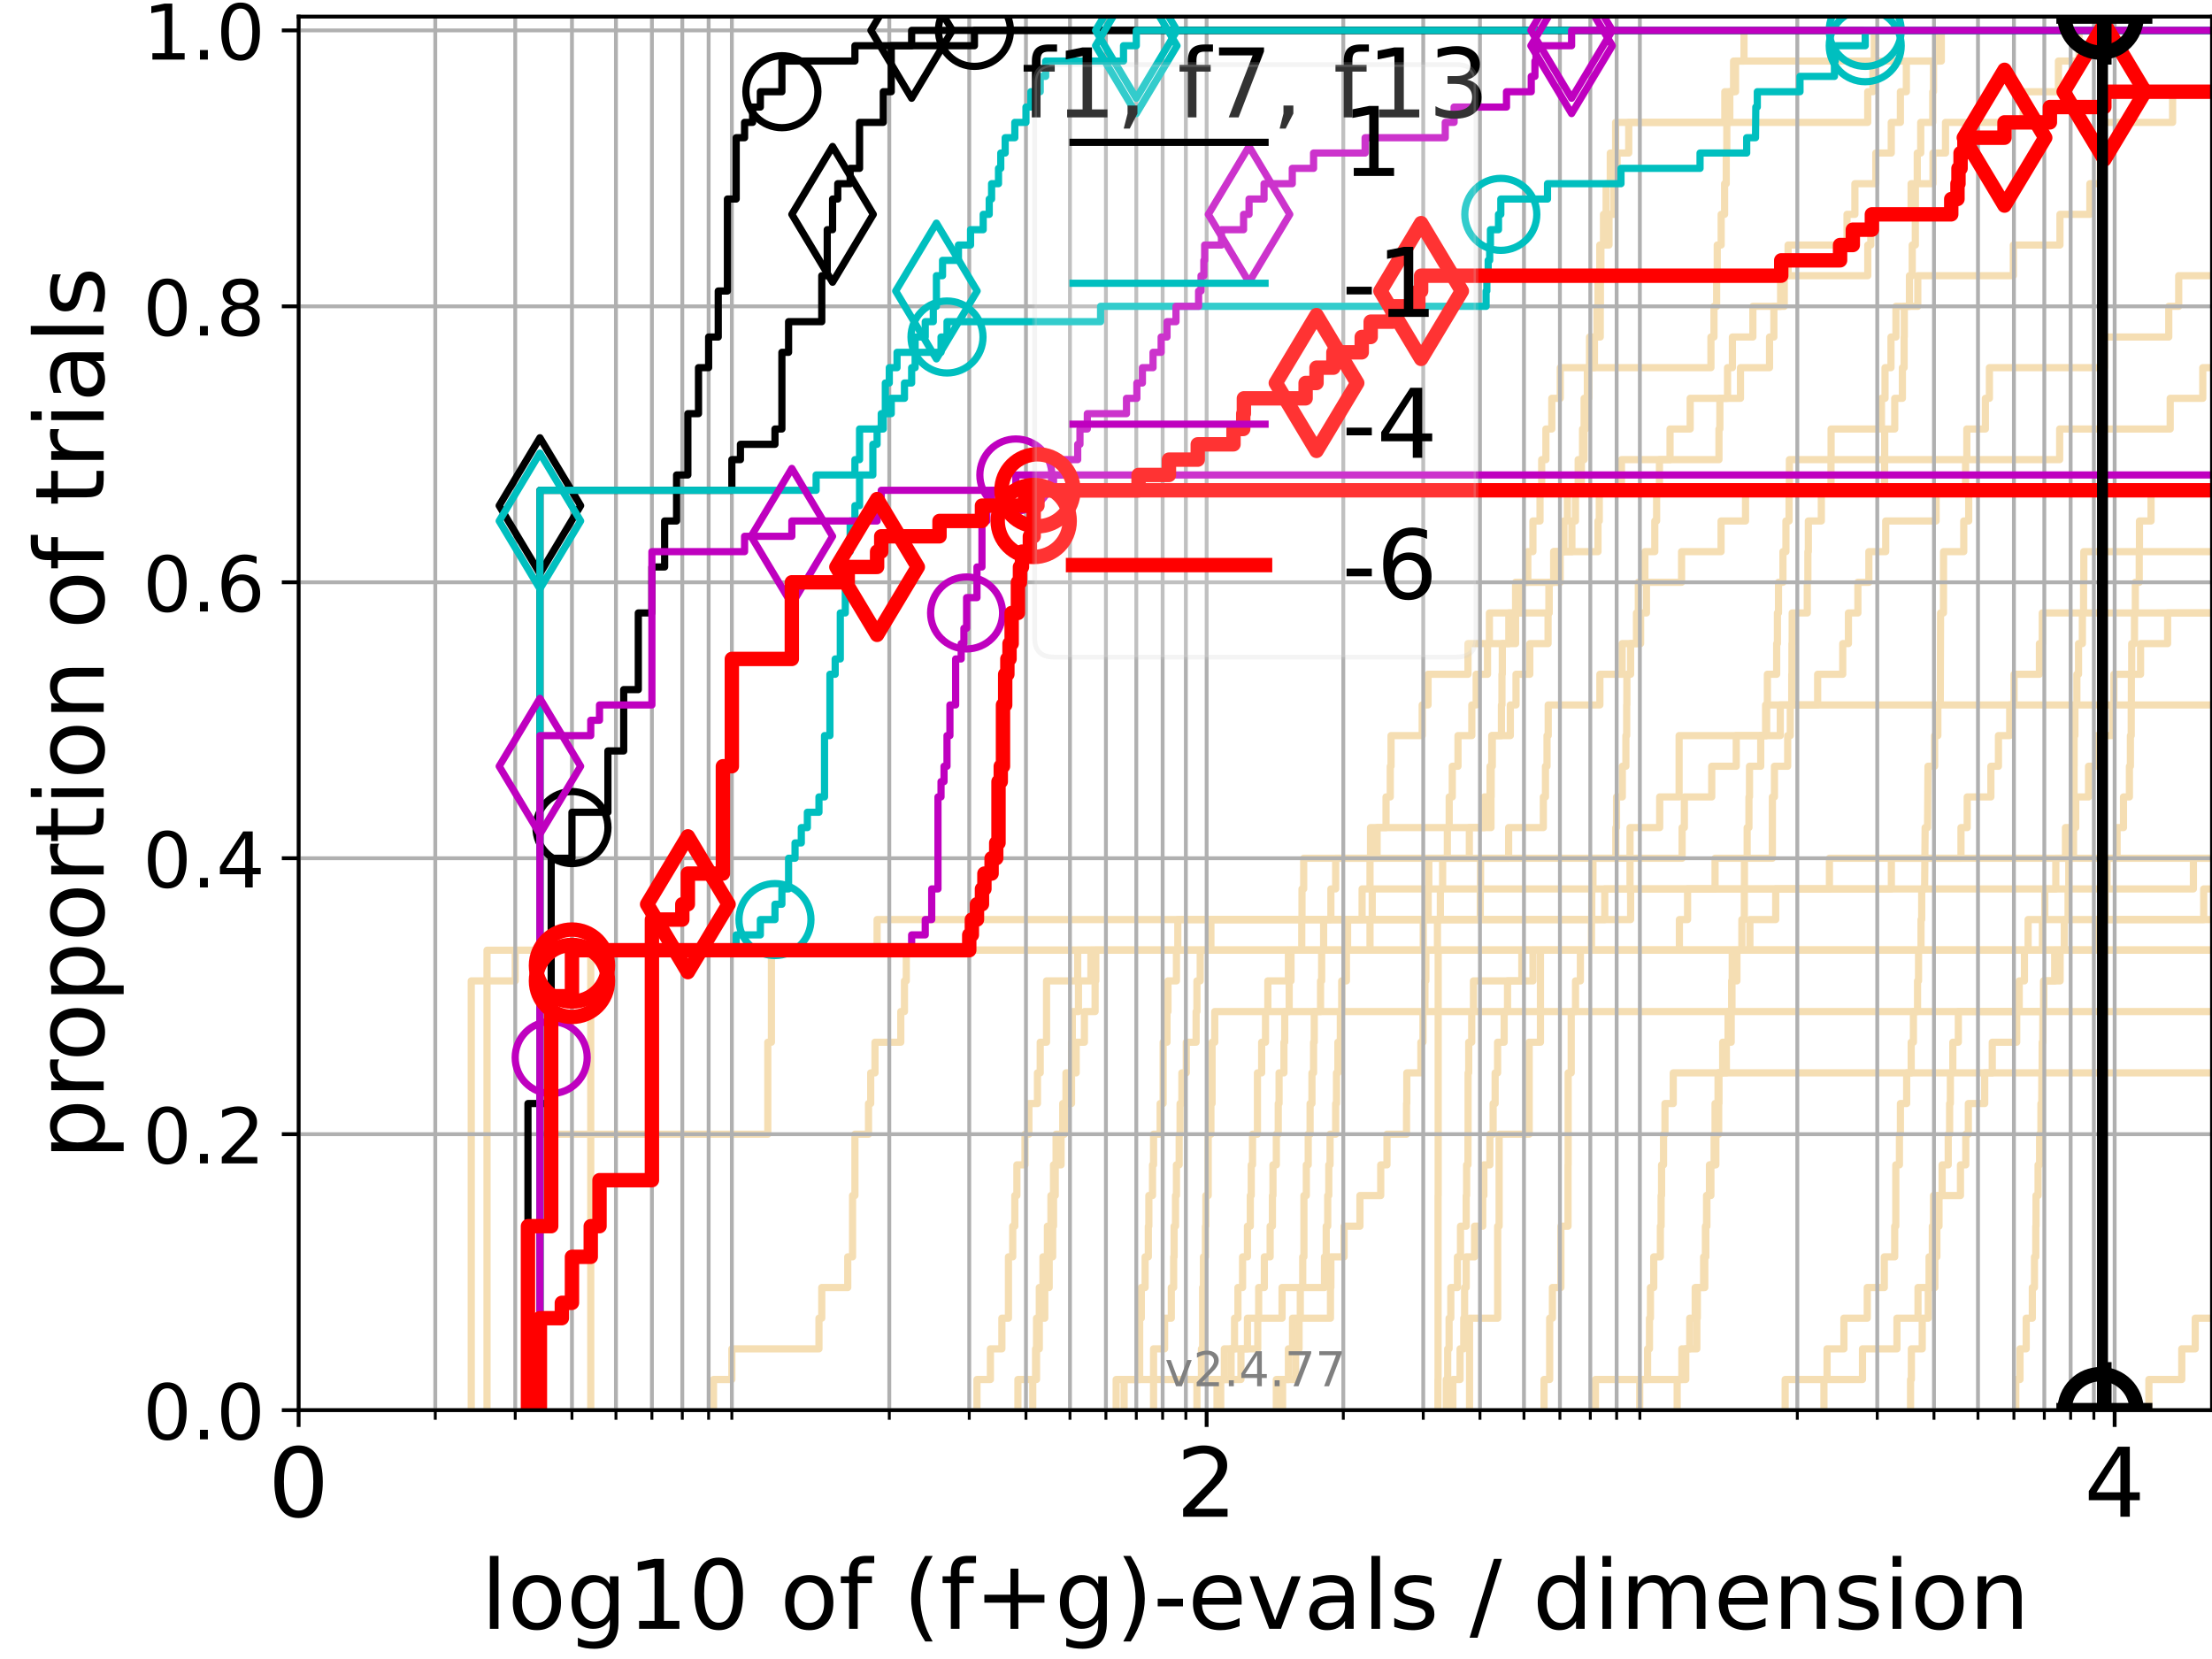 <?xml version="1.0" encoding="utf-8" standalone="no"?>
<!DOCTYPE svg PUBLIC "-//W3C//DTD SVG 1.1//EN"
  "http://www.w3.org/Graphics/SVG/1.1/DTD/svg11.dtd">
<!-- Created with matplotlib (https://matplotlib.org/) -->
<svg height="345.6pt" version="1.1" viewBox="0 0 460.8 345.6" width="460.8pt" xmlns="http://www.w3.org/2000/svg" xmlns:xlink="http://www.w3.org/1999/xlink">
 <defs>
  <style type="text/css">*{stroke-linecap:butt;stroke-linejoin:round;}</style>
 </defs>
 <g id="figure_1">
  <g id="patch_1">
   <path d="M 0 345.6 
L 460.8 345.6 
L 460.8 0 
L 0 0 
z
" style="fill:#ffffff;"/>
  </g>
  <g id="axes_1">
   <g id="patch_2">
    <path d="M 62.208 293.76 
L 460.8 293.76 
L 460.8 3.456 
L 62.208 3.456 
z
" style="fill:#ffffff;"/>
   </g>
   <g id="line2d_1">
    <path clip-path="url(#pfea9f4d628)" d="M 249.343 293.76 
L 249.343 287.373 
L 250.282 287.373 
L 250.282 280.985 
L 250.534 280.985 
L 250.534 274.598 
L 250.534 274.598 
L 250.534 268.211 
L 250.701 268.211 
L 250.701 261.823 
L 251.116 261.823 
L 251.116 255.436 
L 251.199 255.436 
L 251.199 249.049 
L 251.691 249.049 
L 251.691 242.661 
L 251.691 242.661 
L 251.691 236.274 
L 252.257 236.274 
L 252.257 229.887 
L 252.498 229.887 
L 252.498 223.499 
L 252.498 223.499 
L 252.498 217.112 
L 253.054 217.112 
L 253.054 210.725 
L 253.054 210.725 
L 253.054 210.725 
L 460.8 210.725 
" style="fill:none;stroke:#f5deb3;stroke-linecap:square;stroke-width:1.5;"/>
   </g>
   <g id="line2d_2">
    <path clip-path="url(#pfea9f4d628)" d="M 306.133 293.76 
L 306.133 274.598 
L 311.995 274.598 
L 311.995 255.436 
L 312.295 255.436 
L 312.295 236.274 
L 318.557 236.274 
L 318.557 217.112 
L 320.905 217.112 
L 320.905 197.95 
L 320.905 197.95 
L 320.905 197.95 
L 460.8 197.95 
" style="fill:none;stroke:#f5deb3;stroke-linecap:square;stroke-width:1.5;"/>
   </g>
   <g id="line2d_3">
    <path clip-path="url(#pfea9f4d628)" d="M 123.064 293.76 
L 123.064 287.373 
L 123.064 287.373 
L 123.064 280.985 
L 123.064 280.985 
L 123.064 274.598 
L 123.064 274.598 
L 123.064 268.211 
L 123.064 268.211 
L 123.064 261.823 
L 123.064 261.823 
L 123.064 255.436 
L 123.064 255.436 
L 123.064 249.049 
L 123.064 249.049 
L 123.064 242.661 
L 123.064 242.661 
L 123.064 236.274 
L 123.064 236.274 
L 123.064 229.887 
L 123.064 229.887 
L 123.064 223.499 
L 123.064 223.499 
L 123.064 217.112 
L 123.064 217.112 
L 123.064 210.725 
L 123.064 210.725 
L 123.064 204.337 
L 123.064 204.337 
L 123.064 197.95 
L 182.715 197.95 
L 182.715 191.563 
L 339.689 191.563 
L 339.689 185.175 
L 381.103 185.175 
L 381.103 178.788 
L 408.507 178.788 
L 408.507 172.401 
L 409.808 172.401 
L 409.808 166.013 
L 414.737 166.013 
L 414.737 159.626 
L 416.313 159.626 
L 416.313 153.239 
L 418.66 153.239 
L 418.66 146.851 
L 419.567 146.851 
L 419.567 140.464 
L 424.846 140.464 
L 424.846 134.077 
L 425.445 134.077 
L 425.445 127.69 
L 425.445 127.69 
L 425.445 127.69 
L 460.8 127.69 
" style="fill:none;stroke:#f5deb3;stroke-linecap:square;stroke-width:1.5;"/>
   </g>
   <g id="line2d_4">
    <path clip-path="url(#pfea9f4d628)" d="M 232.516 293.76 
L 232.516 287.373 
L 240.307 287.373 
L 240.307 280.985 
L 242.607 280.985 
L 242.607 274.598 
L 244.006 274.598 
L 244.006 268.211 
L 244.494 268.211 
L 244.494 261.823 
L 244.591 261.823 
L 244.591 255.436 
L 244.881 255.436 
L 244.881 249.049 
L 245.073 249.049 
L 245.073 242.661 
L 245.643 242.661 
L 245.643 236.274 
L 245.832 236.274 
L 245.832 229.887 
L 246.206 229.887 
L 246.206 223.499 
L 247.127 223.499 
L 247.127 217.112 
L 249.17 217.112 
L 249.17 210.725 
L 249.343 210.725 
L 249.343 204.337 
L 250.028 204.337 
L 250.028 197.95 
L 252.257 197.95 
L 252.257 191.563 
L 285.86 191.563 
L 285.86 185.175 
L 297.65 185.175 
L 297.65 178.788 
L 306.09 178.788 
L 306.09 172.401 
L 310.602 172.401 
L 310.602 166.013 
L 310.64 166.013 
L 310.64 159.626 
L 310.873 159.626 
L 310.873 153.239 
L 314.631 153.239 
L 314.631 146.851 
L 315.811 146.851 
L 315.811 140.464 
L 318.685 140.464 
L 318.685 134.077 
L 322.491 134.077 
L 322.491 127.69 
L 322.679 127.69 
L 322.679 121.302 
L 325.014 121.302 
L 325.014 114.915 
L 332.891 114.915 
L 332.891 108.528 
L 333.161 108.528 
L 333.161 102.14 
L 337.78 102.14 
L 337.78 95.753 
L 358.091 95.753 
L 358.091 89.366 
L 358.28 89.366 
L 358.28 82.978 
L 362.574 82.978 
L 362.574 76.591 
L 368.626 76.591 
L 368.626 70.204 
L 369.533 70.204 
L 369.533 63.816 
L 371.691 63.816 
L 371.691 57.429 
L 372.495 57.429 
L 372.495 51.042 
L 384.766 51.042 
L 384.766 44.654 
L 386.409 44.654 
L 386.409 38.267 
L 390.764 38.267 
L 390.764 31.88 
L 393.986 31.88 
L 393.986 25.492 
L 395.887 25.492 
L 395.887 19.105 
L 397.13 19.105 
L 397.13 12.718 
L 404.415 12.718 
L 404.415 6.33 
L 404.415 6.33 
L 404.415 6.33 
L 460.8 6.33 
" style="fill:none;stroke:#f5deb3;stroke-linecap:square;stroke-width:1.5;"/>
   </g>
   <g id="line2d_5">
    <path clip-path="url(#pfea9f4d628)" d="M 341.586 293.76 
L 341.586 287.373 
L 343.225 287.373 
L 343.225 280.985 
L 343.618 280.985 
L 343.618 274.598 
L 343.817 274.598 
L 343.817 268.211 
L 344.504 268.211 
L 344.504 261.823 
L 345.884 261.823 
L 345.884 255.436 
L 346.04 255.436 
L 346.04 249.049 
L 346.138 249.049 
L 346.138 242.661 
L 346.545 242.661 
L 346.545 236.274 
L 346.843 236.274 
L 346.843 229.887 
L 348.567 229.887 
L 348.567 223.499 
L 348.567 223.499 
L 348.567 223.499 
L 460.8 223.499 
" style="fill:none;stroke:#f5deb3;stroke-linecap:square;stroke-width:1.5;"/>
   </g>
   <g id="line2d_6"/>
   <g id="line2d_7">
    <path clip-path="url(#pfea9f4d628)" d="M 267.188 293.76 
L 267.188 287.373 
L 269.891 287.373 
L 269.891 280.985 
L 270.617 280.985 
L 270.617 274.598 
L 270.874 274.598 
L 270.874 268.211 
L 271.381 268.211 
L 271.381 261.823 
L 271.633 261.823 
L 271.633 255.436 
L 271.633 255.436 
L 271.633 249.049 
L 272.131 249.049 
L 272.131 242.661 
L 272.526 242.661 
L 272.526 236.274 
L 272.917 236.274 
L 272.917 229.887 
L 273.304 229.887 
L 273.304 223.499 
L 273.639 223.499 
L 273.639 217.112 
L 273.782 217.112 
L 273.782 210.725 
L 275.094 210.725 
L 275.094 204.337 
L 275.324 204.337 
L 275.324 197.95 
L 275.734 197.95 
L 275.734 191.563 
L 277.249 191.563 
L 277.249 185.175 
L 278.243 185.175 
L 278.243 178.788 
L 336.601 178.788 
L 336.601 172.401 
L 336.755 172.401 
L 336.755 166.013 
L 337.96 166.013 
L 337.96 159.626 
L 338.702 159.626 
L 338.702 153.239 
L 338.868 153.239 
L 338.868 146.851 
L 338.907 146.851 
L 338.907 140.464 
L 339.689 140.464 
L 339.689 134.077 
L 340.905 134.077 
L 340.905 127.69 
L 341.293 127.69 
L 341.293 121.302 
L 342.659 121.302 
L 342.659 114.915 
L 344.724 114.915 
L 344.724 108.528 
L 345.103 108.528 
L 345.103 102.14 
L 345.694 102.14 
L 345.694 95.753 
L 347.899 95.753 
L 347.899 89.366 
L 352.094 89.366 
L 352.094 82.978 
L 359.879 82.978 
L 359.879 76.591 
L 360.89 76.591 
L 360.89 70.204 
L 365.154 70.204 
L 365.154 63.816 
L 370.934 63.816 
L 370.934 57.429 
L 389.095 57.429 
L 389.095 51.042 
L 389.722 51.042 
L 389.722 44.654 
L 398.117 44.654 
L 398.117 38.267 
L 402.675 38.267 
L 402.675 31.88 
L 405.282 31.88 
L 405.282 25.492 
L 421.466 25.492 
L 421.466 19.105 
L 428.809 19.105 
L 428.809 12.718 
L 433.119 12.718 
L 433.119 6.33 
L 433.119 6.33 
L 433.119 6.33 
L 460.8 6.33 
" style="fill:none;stroke:#f5deb3;stroke-linecap:square;stroke-width:1.5;"/>
   </g>
   <g id="line2d_8">
    <path clip-path="url(#pfea9f4d628)" d="M 398.002 293.76 
L 398.002 287.373 
L 398.177 287.373 
L 398.177 280.985 
L 400.435 280.985 
L 400.435 274.598 
L 401.693 274.598 
L 401.693 268.211 
L 401.862 268.211 
L 401.862 261.823 
L 402.543 261.823 
L 402.543 255.436 
L 402.786 255.436 
L 402.786 249.049 
L 404.579 249.049 
L 404.579 242.661 
L 405.852 242.661 
L 405.852 236.274 
L 406.143 236.274 
L 406.143 229.887 
L 406.296 229.887 
L 406.296 223.499 
L 406.807 223.499 
L 406.807 217.112 
L 407.956 217.112 
L 407.956 210.725 
L 425.755 210.725 
L 425.755 204.337 
L 429.162 204.337 
L 429.162 197.95 
L 430.034 197.95 
L 430.034 191.563 
L 430.819 191.563 
L 430.819 185.175 
L 430.966 185.175 
L 430.966 178.788 
L 431.953 178.788 
L 431.953 172.401 
L 432.003 172.401 
L 432.003 166.013 
L 432.066 166.013 
L 432.066 159.626 
L 432.082 159.626 
L 432.082 153.239 
L 432.238 153.239 
L 432.238 146.851 
L 432.649 146.851 
L 432.649 140.464 
L 432.995 140.464 
L 432.995 134.077 
L 433.796 134.077 
L 433.796 127.69 
L 434.045 127.69 
L 434.045 121.302 
L 434.093 121.302 
L 434.093 114.915 
L 461.8 114.915 
" style="fill:none;stroke:#f5deb3;stroke-linecap:square;stroke-width:1.5;"/>
   </g>
   <g id="line2d_9">
    <path clip-path="url(#pfea9f4d628)" d="M 240.307 293.76 
L 240.307 287.373 
L 258.509 287.373 
L 258.509 280.985 
L 262.014 280.985 
L 262.014 274.598 
L 262.203 274.598 
L 262.203 268.211 
L 263.385 268.211 
L 263.385 261.823 
L 264.593 261.823 
L 264.593 255.436 
L 265.067 255.436 
L 265.067 249.049 
L 265.184 249.049 
L 265.184 242.661 
L 265.882 242.661 
L 265.882 236.274 
L 266.284 236.274 
L 266.284 229.887 
L 266.455 229.887 
L 266.455 223.499 
L 267.467 223.499 
L 267.467 217.112 
L 267.633 217.112 
L 267.633 210.725 
L 268.562 210.725 
L 268.562 204.337 
L 268.939 204.337 
L 268.939 197.95 
L 271.179 197.95 
L 271.179 191.563 
L 271.23 191.563 
L 271.23 185.175 
L 271.583 185.175 
L 271.583 178.788 
L 285.504 178.788 
L 285.504 172.401 
L 288.736 172.401 
L 288.736 166.013 
L 289.62 166.013 
L 289.62 159.626 
L 289.781 159.626 
L 289.781 153.239 
L 296.269 153.239 
L 296.269 146.851 
L 297.49 146.851 
L 297.49 140.464 
L 305.807 140.464 
L 305.807 134.077 
L 314.313 134.077 
L 314.313 127.69 
L 315.725 127.69 
L 315.725 121.302 
L 323.708 121.302 
L 323.708 114.915 
L 327.456 114.915 
L 327.456 108.528 
L 328.197 108.528 
L 328.197 102.14 
L 329.431 102.14 
L 329.431 95.753 
L 329.675 95.753 
L 329.675 89.366 
L 330.004 89.366 
L 330.004 82.978 
L 330.961 82.978 
L 330.961 76.591 
L 331.127 76.591 
L 331.127 70.204 
L 332.676 70.204 
L 332.676 63.816 
L 332.891 63.816 
L 332.891 57.429 
L 333.262 57.429 
L 333.262 51.042 
L 335.185 51.042 
L 335.185 44.654 
L 336.197 44.654 
L 336.197 38.267 
L 336.868 38.267 
L 336.868 31.88 
L 339.295 31.88 
L 339.295 25.492 
L 359.308 25.492 
L 359.308 19.105 
L 361.547 19.105 
L 361.547 12.718 
L 363.307 12.718 
L 363.307 6.33 
L 363.307 6.33 
L 363.307 6.33 
L 460.8 6.33 
" style="fill:none;stroke:#f5deb3;stroke-linecap:square;stroke-width:1.5;"/>
   </g>
   <g id="line2d_10">
    <path clip-path="url(#pfea9f4d628)" d="M 371.879 293.76 
L 371.879 287.373 
L 387.991 287.373 
L 387.991 280.985 
L 395.17 280.985 
L 395.17 274.598 
L 399.556 274.598 
L 399.556 268.211 
L 403.065 268.211 
L 403.065 261.823 
L 403.488 261.823 
L 403.488 255.436 
L 403.933 255.436 
L 403.933 249.049 
L 408.4 249.049 
L 408.4 242.661 
L 409.507 242.661 
L 409.507 236.274 
L 410.042 236.274 
L 410.042 229.887 
L 413.449 229.887 
L 413.449 223.499 
L 415.024 223.499 
L 415.024 217.112 
L 420.119 217.112 
L 420.119 210.725 
L 420.642 210.725 
L 420.642 204.337 
L 421.729 204.337 
L 421.729 197.95 
L 422.49 197.95 
L 422.49 191.563 
L 425.969 191.563 
L 425.969 185.175 
L 428.263 185.175 
L 428.263 178.788 
L 430.274 178.788 
L 430.274 172.401 
L 432.406 172.401 
L 432.406 166.013 
L 435.083 166.013 
L 435.083 159.626 
L 436.663 159.626 
L 436.663 153.239 
L 440.087 153.239 
L 440.087 146.851 
L 440.36 146.851 
L 440.36 140.464 
L 445.918 140.464 
L 445.918 134.077 
L 451.553 134.077 
L 451.553 127.69 
L 451.553 127.69 
L 451.553 127.69 
L 460.8 127.69 
" style="fill:none;stroke:#f5deb3;stroke-linecap:square;stroke-width:1.5;"/>
   </g>
   <g id="line2d_11">
    <path clip-path="url(#pfea9f4d628)" d="M 234.172 293.76 
L 234.172 287.373 
L 237.412 287.373 
L 237.412 280.985 
L 237.412 280.985 
L 237.412 274.598 
L 237.756 274.598 
L 237.756 268.211 
L 238.549 268.211 
L 238.549 261.823 
L 239.217 261.823 
L 239.217 255.436 
L 239.328 255.436 
L 239.328 249.049 
L 240.091 249.049 
L 240.091 242.661 
L 240.307 242.661 
L 240.307 236.274 
L 241.681 236.274 
L 241.681 229.887 
L 242.301 229.887 
L 242.301 223.499 
L 242.301 223.499 
L 242.301 217.112 
L 243.112 217.112 
L 243.112 210.725 
L 243.312 210.725 
L 243.312 204.337 
L 245.073 204.337 
L 245.073 197.95 
L 245.359 197.95 
L 245.359 191.563 
L 334.3 191.563 
L 334.3 185.175 
L 456.925 185.175 
L 456.925 178.788 
L 461.8 178.788 
" style="fill:none;stroke:#f5deb3;stroke-linecap:square;stroke-width:1.5;"/>
   </g>
   <g id="line2d_12">
    <path clip-path="url(#pfea9f4d628)" d="M 101.455 293.76 
L 101.455 287.373 
L 101.455 287.373 
L 101.455 280.985 
L 101.455 280.985 
L 101.455 274.598 
L 101.455 274.598 
L 101.455 268.211 
L 101.455 268.211 
L 101.455 261.823 
L 101.455 261.823 
L 101.455 255.436 
L 101.455 255.436 
L 101.455 249.049 
L 101.455 249.049 
L 101.455 242.661 
L 101.455 242.661 
L 101.455 236.274 
L 101.455 236.274 
L 101.455 229.887 
L 101.455 229.887 
L 101.455 223.499 
L 101.455 223.499 
L 101.455 217.112 
L 101.455 217.112 
L 101.455 210.725 
L 101.455 210.725 
L 101.455 204.337 
L 101.455 204.337 
L 101.455 197.95 
L 101.455 197.95 
L 101.455 197.95 
L 460.8 197.95 
" style="fill:none;stroke:#f5deb3;stroke-linecap:square;stroke-width:1.5;"/>
   </g>
   <g id="line2d_13">
    <path clip-path="url(#pfea9f4d628)" d="M 321.653 293.76 
L 321.653 287.373 
L 322.824 287.373 
L 322.824 280.985 
L 322.824 280.985 
L 322.824 274.598 
L 323.397 274.598 
L 323.397 268.211 
L 325.164 268.211 
L 325.164 261.823 
L 325.164 261.823 
L 325.164 255.436 
L 326.649 255.436 
L 326.649 249.049 
L 326.649 249.049 
L 326.649 242.661 
L 326.676 242.661 
L 326.676 236.274 
L 326.676 236.274 
L 326.676 229.887 
L 326.676 229.887 
L 326.676 223.499 
L 327.314 223.499 
L 327.314 217.112 
L 327.314 217.112 
L 327.314 210.725 
L 328.209 210.725 
L 328.209 204.337 
L 329.221 204.337 
L 329.221 197.95 
L 331.537 197.95 
L 331.537 191.563 
L 331.595 191.563 
L 331.595 185.175 
L 339.565 185.175 
L 339.565 178.788 
L 339.565 178.788 
L 339.565 172.401 
L 345.744 172.401 
L 345.744 166.013 
L 349.789 166.013 
L 349.789 159.626 
L 349.789 159.626 
L 349.789 153.239 
L 370.867 153.239 
L 370.867 146.851 
L 370.867 146.851 
L 370.867 146.851 
L 460.8 146.851 
" style="fill:none;stroke:#f5deb3;stroke-linecap:square;stroke-width:1.5;"/>
   </g>
   <g id="line2d_14">
    <path clip-path="url(#pfea9f4d628)" d="M 203.522 293.76 
L 203.522 287.373 
L 206.321 287.373 
L 206.321 280.985 
L 208.709 280.985 
L 208.709 274.598 
L 210.079 274.598 
L 210.079 268.211 
L 210.079 268.211 
L 210.079 261.823 
L 210.967 261.823 
L 210.967 255.436 
L 211.404 255.436 
L 211.404 249.049 
L 211.836 249.049 
L 211.836 242.661 
L 213.521 242.661 
L 213.521 236.274 
L 214.339 236.274 
L 214.339 229.887 
L 216.121 229.887 
L 216.121 223.499 
L 216.698 223.499 
L 216.698 217.112 
L 218.014 217.112 
L 218.014 210.725 
L 218.014 210.725 
L 218.014 204.337 
L 224.504 204.337 
L 224.504 197.95 
L 437.411 197.95 
L 437.411 191.563 
L 437.411 191.563 
L 437.411 191.563 
L 460.8 191.563 
" style="fill:none;stroke:#f5deb3;stroke-linecap:square;stroke-width:1.5;"/>
   </g>
   <g id="line2d_15">
    <path clip-path="url(#pfea9f4d628)" d="M 447.655 293.76 
L 447.655 287.373 
L 454.503 287.373 
L 454.503 280.985 
L 457.309 280.985 
L 457.309 274.598 
L 461.8 274.598 
" style="fill:none;stroke:#f5deb3;stroke-linecap:square;stroke-width:1.5;"/>
   </g>
   <g id="line2d_16">
    <path clip-path="url(#pfea9f4d628)" d="M 302.656 293.76 
L 302.656 287.373 
L 304.16 287.373 
L 304.16 280.985 
L 304.925 280.985 
L 304.925 274.598 
L 305.103 274.598 
L 305.103 268.211 
L 305.435 268.211 
L 305.435 261.823 
L 307.181 261.823 
L 307.181 255.436 
L 308.876 255.436 
L 308.876 249.049 
L 309.119 249.049 
L 309.119 242.661 
L 310.368 242.661 
L 310.368 236.274 
L 311.046 236.274 
L 311.046 229.887 
L 311.466 229.887 
L 311.466 223.499 
L 311.977 223.499 
L 311.977 217.112 
L 313.343 217.112 
L 313.343 210.725 
L 314.046 210.725 
L 314.046 204.337 
L 317.025 204.337 
L 317.025 197.95 
L 317.025 197.95 
L 317.025 197.95 
L 460.8 197.95 
" style="fill:none;stroke:#f5deb3;stroke-linecap:square;stroke-width:1.5;"/>
   </g>
   <g id="line2d_17">
    <path clip-path="url(#pfea9f4d628)" d="M 332.357 293.76 
L 332.357 287.373 
L 350.361 287.373 
L 350.361 280.985 
L 352.002 280.985 
L 352.002 274.598 
L 353.142 274.598 
L 353.142 268.211 
L 355.14 268.211 
L 355.14 261.823 
L 355.343 261.823 
L 355.343 255.436 
L 355.506 255.436 
L 355.506 249.049 
L 356.414 249.049 
L 356.414 242.661 
L 357.445 242.661 
L 357.445 236.274 
L 358.036 236.274 
L 358.036 229.887 
L 358.097 229.887 
L 358.097 223.499 
L 358.866 223.499 
L 358.866 217.112 
L 359.984 217.112 
L 359.984 210.725 
L 360.753 210.725 
L 360.753 204.337 
L 361.833 204.337 
L 361.833 197.95 
L 362.863 197.95 
L 362.863 191.563 
L 363.377 191.563 
L 363.377 185.175 
L 363.398 185.175 
L 363.398 178.788 
L 363.964 178.788 
L 363.964 172.401 
L 364.338 172.401 
L 364.338 166.013 
L 364.454 166.013 
L 364.454 159.626 
L 366.793 159.626 
L 366.793 153.239 
L 368.026 153.239 
L 368.026 146.851 
L 368.179 146.851 
L 368.179 140.464 
L 370.112 140.464 
L 370.112 134.077 
L 370.267 134.077 
L 370.267 127.69 
L 370.493 127.69 
L 370.493 121.302 
L 371.418 121.302 
L 371.418 114.915 
L 372.041 114.915 
L 372.041 108.528 
L 372.697 108.528 
L 372.697 102.14 
L 392.601 102.14 
L 392.601 95.753 
L 392.617 95.753 
L 392.617 89.366 
L 394.707 89.366 
L 394.707 82.978 
L 396.304 82.978 
L 396.304 76.591 
L 396.664 76.591 
L 396.664 70.204 
L 396.7 70.204 
L 396.7 63.816 
L 397.772 63.816 
L 397.772 57.429 
L 398.356 57.429 
L 398.356 51.042 
L 398.998 51.042 
L 398.998 44.654 
L 399.011 44.654 
L 399.011 38.267 
L 399.402 38.267 
L 399.402 31.88 
L 400.122 31.88 
L 400.122 25.492 
L 402.628 25.492 
L 402.628 19.105 
L 402.786 19.105 
L 402.786 12.718 
L 403.261 12.718 
L 403.261 6.33 
L 403.261 6.33 
L 403.261 6.33 
L 460.8 6.33 
" style="fill:none;stroke:#f5deb3;stroke-linecap:square;stroke-width:1.5;"/>
   </g>
   <g id="line2d_18">
    <path clip-path="url(#pfea9f4d628)" d="M 98.168 293.76 
L 98.168 287.373 
L 98.168 287.373 
L 98.168 280.985 
L 98.168 280.985 
L 98.168 274.598 
L 98.168 274.598 
L 98.168 268.211 
L 98.168 268.211 
L 98.168 261.823 
L 98.168 261.823 
L 98.168 255.436 
L 98.168 255.436 
L 98.168 249.049 
L 98.168 249.049 
L 98.168 242.661 
L 98.168 242.661 
L 98.168 236.274 
L 98.168 236.274 
L 98.168 229.887 
L 98.168 229.887 
L 98.168 223.499 
L 98.168 223.499 
L 98.168 217.112 
L 98.168 217.112 
L 98.168 210.725 
L 98.168 210.725 
L 98.168 204.337 
L 107.333 204.337 
L 107.333 197.95 
L 107.333 197.95 
L 107.333 197.95 
L 460.8 197.95 
" style="fill:none;stroke:#f5deb3;stroke-linecap:square;stroke-width:1.5;"/>
   </g>
   <g id="line2d_19">
    <path clip-path="url(#pfea9f4d628)" d="M 379.96 293.76 
L 379.96 287.373 
L 380.611 287.373 
L 380.611 280.985 
L 384.123 280.985 
L 384.123 274.598 
L 388.986 274.598 
L 388.986 268.211 
L 392.535 268.211 
L 392.535 261.823 
L 394.702 261.823 
L 394.702 255.436 
L 394.927 255.436 
L 394.929 242.661 
L 395.687 242.661 
L 395.687 236.274 
L 395.892 236.274 
L 395.892 229.887 
L 397.196 229.887 
L 397.196 223.499 
L 398.138 223.499 
L 398.138 217.112 
L 398.599 217.112 
L 398.599 210.725 
L 399.46 210.725 
L 399.46 204.337 
L 399.667 204.337 
L 399.667 197.95 
L 400.182 197.95 
L 400.182 191.563 
L 400.326 191.563 
L 400.326 185.175 
L 400.931 185.175 
L 401.041 172.401 
L 401.545 172.401 
L 401.636 159.626 
L 403.018 159.626 
L 403.018 153.239 
L 403.688 153.239 
L 403.688 146.851 
L 404.193 146.851 
L 404.256 127.69 
L 404.858 127.69 
L 404.879 114.915 
L 409.087 114.915 
L 409.087 108.528 
L 410.121 108.528 
L 410.121 102.14 
L 410.121 102.14 
L 460.8 102.14 
L 460.8 102.14 
" style="fill:none;stroke:#f5deb3;stroke-linecap:square;stroke-width:1.5;"/>
   </g>
   <g id="line2d_20">
    <path clip-path="url(#pfea9f4d628)" d="M 212.051 293.76 
L 212.051 287.373 
L 215.731 287.373 
L 215.731 280.985 
L 215.927 280.985 
L 215.927 274.598 
L 216.506 274.598 
L 216.506 268.211 
L 217.267 268.211 
L 217.267 261.823 
L 218.198 261.823 
L 218.198 255.436 
L 218.929 255.436 
L 218.929 249.049 
L 219.468 249.049 
L 219.468 242.661 
L 221.045 242.661 
L 221.045 236.274 
L 221.387 236.274 
L 221.387 229.887 
L 223.22 229.887 
L 223.22 223.499 
L 224.187 223.499 
L 224.187 217.112 
L 225.902 217.112 
L 225.902 210.725 
L 228.13 210.725 
L 228.13 204.337 
L 228.275 204.337 
L 228.275 197.95 
L 296.489 197.95 
L 296.489 191.563 
L 308.367 191.563 
L 308.367 185.175 
L 331.839 185.175 
L 331.839 178.788 
L 350.413 178.788 
L 350.413 172.401 
L 350.881 172.401 
L 350.881 166.013 
L 356.585 166.013 
L 356.585 159.626 
L 361.693 159.626 
L 361.693 153.239 
L 367.809 153.239 
L 367.809 146.851 
L 378.651 146.851 
L 378.651 140.464 
L 383.876 140.464 
L 383.876 134.077 
L 385.062 134.077 
L 385.062 127.69 
L 387.033 127.69 
L 387.033 121.302 
L 389.318 121.302 
L 389.318 114.915 
L 392.827 114.915 
L 392.827 108.528 
L 403.328 108.528 
L 403.328 102.14 
L 409.462 102.14 
L 409.462 95.753 
L 409.727 95.753 
L 409.727 89.366 
L 413.59 89.366 
L 413.59 82.978 
L 414.429 82.978 
L 414.429 76.591 
L 438.364 76.591 
L 438.364 70.204 
L 451.792 70.204 
L 451.792 63.816 
L 453.864 63.816 
L 453.864 57.429 
L 461.428 57.429 
L 461.428 51.042 
L 461.8 51.042 
" style="fill:none;stroke:#f5deb3;stroke-linecap:square;stroke-width:1.5;"/>
   </g>
   <g id="line2d_21">
    <path clip-path="url(#pfea9f4d628)" d="M 299.548 293.76 
L 299.548 287.373 
L 299.574 287.373 
L 299.574 280.985 
L 299.574 280.985 
L 299.574 274.598 
L 299.574 274.598 
L 299.574 268.211 
L 299.574 268.211 
L 299.574 261.823 
L 299.574 261.823 
L 299.574 255.436 
L 299.574 255.436 
L 299.574 249.049 
L 299.599 249.049 
L 299.599 242.661 
L 299.599 242.661 
L 299.599 236.274 
L 299.599 236.274 
L 299.599 229.887 
L 299.599 229.887 
L 299.599 223.499 
L 299.599 223.499 
L 299.599 217.112 
L 299.599 217.112 
L 299.599 210.725 
L 299.599 210.725 
L 299.599 204.337 
L 299.599 204.337 
L 299.599 197.95 
L 299.599 197.95 
L 299.599 197.95 
L 460.8 197.95 
" style="fill:none;stroke:#f5deb3;stroke-linecap:square;stroke-width:1.5;"/>
   </g>
   <g id="line2d_22">
    <path clip-path="url(#pfea9f4d628)" d="M 215.14 293.76 
L 215.14 287.373 
L 215.927 287.373 
L 215.927 280.985 
L 216.506 280.985 
L 216.506 274.598 
L 217.642 274.598 
L 217.642 268.211 
L 218.565 268.211 
L 218.565 261.823 
L 219.289 261.823 
L 219.289 255.436 
L 219.468 255.436 
L 219.468 249.049 
L 219.824 249.049 
L 219.824 242.661 
L 220 242.661 
L 220 236.274 
L 221.726 236.274 
L 221.726 229.887 
L 222.063 229.887 
L 222.063 223.499 
L 223.22 223.499 
L 223.22 217.112 
L 223.383 217.112 
L 223.383 210.725 
L 224.662 210.725 
L 224.662 204.337 
L 227.253 204.337 
L 227.253 197.95 
L 285.396 197.95 
L 285.396 191.563 
L 297.516 191.563 
L 297.516 185.175 
L 308.428 185.175 
L 308.428 178.788 
L 314.277 178.788 
L 314.277 172.401 
L 321.505 172.401 
L 321.505 166.013 
L 321.949 166.013 
L 321.949 159.626 
L 322.272 159.626 
L 322.272 153.239 
L 322.52 153.239 
L 322.52 146.851 
L 333.284 146.851 
L 333.284 140.464 
L 337.92 140.464 
L 337.92 134.077 
L 341.769 134.077 
L 341.769 127.69 
L 342.987 127.69 
L 342.987 121.302 
L 350.302 121.302 
L 350.302 114.915 
L 358.529 114.915 
L 358.529 108.528 
L 363.623 108.528 
L 363.623 102.14 
L 372.761 102.14 
L 372.761 95.753 
L 429.065 95.753 
L 429.065 89.366 
L 452.092 89.366 
L 452.092 82.978 
L 458.88 82.978 
L 458.88 76.591 
L 461.8 76.591 
" style="fill:none;stroke:#f5deb3;stroke-linecap:square;stroke-width:1.5;"/>
   </g>
   <g id="line2d_23">
    <path clip-path="url(#pfea9f4d628)" d="M 349.383 293.76 
L 349.383 287.373 
L 351.179 287.373 
L 351.179 280.985 
L 353.485 280.985 
L 353.485 274.598 
L 353.587 274.598 
L 353.587 268.211 
L 354.896 268.211 
L 354.896 261.823 
L 355.291 261.823 
L 355.291 255.436 
L 355.577 255.436 
L 355.577 249.049 
L 356.113 249.049 
L 356.113 242.661 
L 357.083 242.661 
L 357.083 236.274 
L 357.277 236.274 
L 357.277 229.887 
L 357.901 229.887 
L 357.901 223.499 
L 359.633 223.499 
L 359.633 217.112 
L 360.639 217.112 
L 360.639 210.725 
L 360.776 210.725 
L 360.776 204.337 
L 360.856 204.337 
L 360.856 197.95 
L 364.537 197.95 
L 364.537 191.563 
L 369.911 191.563 
L 369.911 185.175 
L 394.007 185.175 
L 394.007 178.788 
L 461.8 178.788 
" style="fill:none;stroke:#f5deb3;stroke-linecap:square;stroke-width:1.5;"/>
   </g>
   <g id="line2d_24">
    <path clip-path="url(#pfea9f4d628)" d="M 265.882 293.76 
L 265.882 287.373 
L 268.4 287.373 
L 268.4 280.985 
L 269.259 280.985 
L 269.259 274.598 
L 277.162 274.598 
L 277.162 268.211 
L 277.249 268.211 
L 277.249 261.823 
L 279.998 261.823 
L 279.998 255.436 
L 283.299 255.436 
L 283.299 249.049 
L 287.63 249.049 
L 287.63 242.661 
L 288.934 242.661 
L 288.934 236.274 
L 293.004 236.274 
L 293.004 229.887 
L 293.064 229.887 
L 293.064 223.499 
L 295.993 223.499 
L 295.993 217.112 
L 296.434 217.112 
L 296.434 210.725 
L 296.843 210.725 
L 296.843 204.337 
L 297.033 204.337 
L 297.033 197.95 
L 299.447 197.95 
L 299.447 191.563 
L 300.054 191.563 
L 300.054 185.175 
L 300.528 185.175 
L 300.528 178.788 
L 301.509 178.788 
L 301.509 172.401 
L 301.895 172.401 
L 301.895 166.013 
L 302.538 166.013 
L 302.538 159.626 
L 303.726 159.626 
L 303.726 153.239 
L 306.607 153.239 
L 306.607 146.851 
L 307.517 146.851 
L 307.517 140.464 
L 309.877 140.464 
L 309.877 134.077 
L 310.27 134.077 
L 310.27 127.69 
L 322.723 127.69 
L 322.723 121.302 
L 323.652 121.302 
L 323.652 114.915 
L 325.8 114.915 
L 325.8 108.528 
L 326.518 108.528 
L 326.518 102.14 
L 328.762 102.14 
L 328.762 95.753 
L 329.992 95.753 
L 329.992 89.366 
L 330.329 89.366 
L 330.329 82.978 
L 330.676 82.978 
L 330.676 76.591 
L 332.151 76.591 
L 332.151 70.204 
L 333.362 70.204 
L 333.362 63.816 
L 333.396 63.816 
L 333.396 57.429 
L 333.496 57.429 
L 333.496 51.042 
L 334.037 51.042 
L 334.037 44.654 
L 334.582 44.654 
L 334.582 38.267 
L 335.451 38.267 
L 335.451 31.88 
L 336.56 31.88 
L 336.56 25.492 
L 389.086 25.492 
L 389.086 19.105 
L 390.164 19.105 
L 390.164 12.718 
L 390.449 12.718 
L 390.449 6.33 
L 390.449 6.33 
L 390.449 6.33 
L 460.8 6.33 
" style="fill:none;stroke:#f5deb3;stroke-linecap:square;stroke-width:1.5;"/>
   </g>
   <g id="line2d_25">
    <path clip-path="url(#pfea9f4d628)" d="M 419.927 293.76 
L 419.927 287.373 
L 420.802 287.373 
L 420.802 280.985 
L 422.094 280.985 
L 422.094 274.598 
L 423.372 274.598 
L 423.372 268.211 
L 423.815 268.211 
L 423.815 261.823 
L 424.088 261.823 
L 424.088 255.436 
L 424.142 255.436 
L 424.142 249.049 
L 424.568 249.049 
L 424.568 242.661 
L 424.884 242.661 
L 424.884 236.274 
L 425.164 236.274 
L 425.164 229.887 
L 425.343 229.887 
L 425.343 223.499 
L 425.424 223.499 
L 425.424 217.112 
L 425.56 217.112 
L 425.56 210.725 
L 425.728 210.725 
L 425.728 204.337 
L 428.027 204.337 
L 428.027 197.95 
L 436.554 197.95 
L 436.554 191.563 
L 438.538 191.563 
L 438.538 185.175 
L 438.934 185.175 
L 438.934 178.788 
L 441.032 178.788 
L 441.032 172.401 
L 442.363 172.401 
L 442.363 166.013 
L 443.596 166.013 
L 443.596 159.626 
L 443.803 159.626 
L 443.803 153.239 
L 443.974 153.239 
L 443.974 146.851 
L 444 146.851 
L 444 140.464 
L 444.076 140.464 
L 444.076 134.077 
L 444.653 134.077 
L 444.653 127.69 
L 444.827 127.69 
L 444.827 121.302 
L 445.642 121.302 
L 445.642 114.915 
L 445.69 114.915 
L 445.69 108.528 
L 448.102 108.528 
L 448.102 102.14 
L 448.102 102.14 
L 448.102 102.14 
L 460.8 102.14 
" style="fill:none;stroke:#f5deb3;stroke-linecap:square;stroke-width:1.5;"/>
   </g>
   <g id="line2d_26">
    <path clip-path="url(#pfea9f4d628)" d="M 301.29 293.76 
L 301.29 287.373 
L 301.581 287.373 
L 301.581 280.985 
L 301.871 280.985 
L 301.871 274.598 
L 302.229 274.598 
L 302.229 268.211 
L 303.611 268.211 
L 303.611 261.823 
L 304.25 261.823 
L 304.25 255.436 
L 305.435 255.436 
L 305.435 249.049 
L 305.523 249.049 
L 305.523 242.661 
L 305.807 242.661 
L 305.807 236.274 
L 305.829 236.274 
L 305.829 229.887 
L 305.829 229.887 
L 305.829 223.499 
L 305.96 223.499 
L 305.96 217.112 
L 306.586 217.112 
L 306.586 210.725 
L 306.948 210.725 
L 306.948 204.337 
L 319.349 204.337 
L 319.349 197.95 
L 349.849 197.95 
L 349.849 191.563 
L 351.553 191.563 
L 351.553 185.175 
L 357.277 185.175 
L 357.277 178.788 
L 369.217 178.788 
L 369.217 172.401 
L 369.222 172.401 
L 369.222 166.013 
L 369.649 166.013 
L 369.649 159.626 
L 372.405 159.626 
L 372.405 153.239 
L 372.945 153.239 
L 372.945 146.851 
L 373.254 146.851 
L 373.254 140.464 
L 373.292 140.464 
L 373.292 134.077 
L 373.343 134.077 
L 373.343 127.69 
L 376.491 127.69 
L 376.491 121.302 
L 376.615 121.302 
L 376.615 114.915 
L 376.712 114.915 
L 376.712 108.528 
L 379.418 108.528 
L 379.418 102.14 
L 381.429 102.14 
L 381.429 95.753 
L 381.45 95.753 
L 381.45 89.366 
L 391.944 89.366 
L 391.944 82.978 
L 392.683 82.978 
L 392.683 76.591 
L 393.927 76.591 
L 393.927 70.204 
L 394.959 70.204 
L 394.959 63.816 
L 399.509 63.816 
L 399.509 57.429 
L 419.415 57.429 
L 419.415 51.042 
L 429.127 51.042 
L 429.127 44.654 
L 435.361 44.654 
L 435.361 38.267 
L 437.547 38.267 
L 437.547 31.88 
L 438.006 31.88 
L 438.006 25.492 
L 452.593 25.492 
L 452.593 19.105 
L 461.8 19.105 
" style="fill:none;stroke:#f5deb3;stroke-linecap:square;stroke-width:1.5;"/>
   </g>
   <g id="line2d_27">
    <path clip-path="url(#pfea9f4d628)" d="M 254.296 293.76 
L 254.296 287.373 
L 256.456 287.373 
L 256.456 280.985 
L 257.176 280.985 
L 257.176 274.598 
L 257.883 274.598 
L 257.883 268.211 
L 258.852 268.211 
L 258.852 261.823 
L 259.867 261.823 
L 259.867 255.436 
L 260.463 255.436 
L 260.463 249.049 
L 260.66 249.049 
L 260.66 242.661 
L 260.922 242.661 
L 260.922 236.274 
L 261.95 236.274 
L 261.95 229.887 
L 261.95 229.887 
L 261.95 223.499 
L 262.829 223.499 
L 262.829 217.112 
L 263.629 217.112 
L 263.629 210.725 
L 264.114 210.725 
L 264.114 204.337 
L 268.4 204.337 
L 268.4 197.95 
L 425.477 197.95 
L 425.477 191.563 
L 459.071 191.563 
L 459.071 185.175 
L 459.071 185.175 
L 459.071 185.175 
L 460.8 185.175 
" style="fill:none;stroke:#f5deb3;stroke-linecap:square;stroke-width:1.5;"/>
   </g>
   <g id="line2d_28">
    <path clip-path="url(#pfea9f4d628)" d="M 253.524 293.76 
L 253.524 287.373 
L 255.054 287.373 
L 255.054 280.985 
L 259.867 280.985 
L 259.867 274.598 
L 267.076 274.598 
L 267.076 268.211 
L 275.915 268.211 
L 275.915 261.823 
L 276.275 261.823 
L 276.275 255.436 
L 276.588 255.436 
L 276.588 249.049 
L 276.809 249.049 
L 276.809 242.661 
L 277.074 242.661 
L 277.074 236.274 
L 278.243 236.274 
L 278.243 229.887 
L 278.414 229.887 
L 278.414 223.499 
L 278.71 223.499 
L 278.71 217.112 
L 279.214 217.112 
L 279.214 210.725 
L 279.504 210.725 
L 279.504 204.337 
L 280.486 204.337 
L 280.486 197.95 
L 280.728 197.95 
L 280.728 191.563 
L 283.749 191.563 
L 283.749 185.175 
L 285.396 185.175 
L 285.396 178.788 
L 286.876 178.788 
L 286.876 172.401 
L 309.219 172.401 
L 309.219 166.013 
L 310.407 166.013 
L 310.407 159.626 
L 310.757 159.626 
L 310.757 153.239 
L 312.776 153.239 
L 312.776 146.851 
L 312.887 146.851 
L 312.887 140.464 
L 312.96 140.464 
L 312.96 134.077 
L 315.725 134.077 
L 315.725 127.69 
L 316.991 127.69 
L 316.991 121.302 
L 318.268 121.302 
L 318.268 114.915 
L 319.334 114.915 
L 319.334 108.528 
L 320.814 108.528 
L 320.814 102.14 
L 321.161 102.14 
L 321.161 95.753 
L 322.038 95.753 
L 322.038 89.366 
L 323.268 89.366 
L 323.268 82.978 
L 325.028 82.978 
L 325.028 76.591 
L 356.42 76.591 
L 356.42 70.204 
L 357.052 70.204 
L 357.052 63.816 
L 357.606 63.816 
L 357.606 57.429 
L 357.735 57.429 
L 357.735 51.042 
L 358.553 51.042 
L 358.553 44.654 
L 359.266 44.654 
L 359.266 38.267 
L 359.609 38.267 
L 359.609 31.88 
L 359.727 31.88 
L 359.727 25.492 
L 360.35 25.492 
L 360.35 19.105 
L 361.135 19.105 
L 361.135 12.718 
L 404.177 12.718 
L 404.177 6.33 
L 404.177 6.33 
L 404.177 6.33 
L 460.8 6.33 
" style="fill:none;stroke:#f5deb3;stroke-linecap:square;stroke-width:1.5;"/>
   </g>
   <g id="line2d_29">
    <path clip-path="url(#pfea9f4d628)" d="M 109.984 293.76 
L 109.984 287.373 
L 109.984 287.373 
L 109.984 280.985 
L 109.984 280.985 
L 109.984 274.598 
L 112.474 274.598 
L 112.474 268.211 
L 112.474 268.211 
L 112.474 261.823 
L 112.474 261.823 
L 112.474 255.436 
L 112.474 255.436 
L 112.474 249.049 
L 112.474 249.049 
L 112.474 242.661 
L 112.474 242.661 
L 112.474 236.274 
L 159.947 236.274 
L 159.947 229.887 
L 159.947 229.887 
L 159.947 223.499 
L 159.947 223.499 
L 159.947 217.112 
L 160.701 217.112 
L 160.701 210.725 
L 160.701 210.725 
L 160.701 204.337 
L 160.701 204.337 
L 160.701 197.95 
L 160.701 197.95 
L 160.701 197.95 
L 460.8 197.95 
" style="fill:none;stroke:#f5deb3;stroke-linecap:square;stroke-width:1.5;"/>
   </g>
   <g id="line2d_30">
    <path clip-path="url(#pfea9f4d628)" d="M 148.635 293.76 
L 148.635 287.373 
L 152.458 287.373 
L 152.458 280.985 
L 170.606 280.985 
L 170.606 274.598 
L 171.189 274.598 
L 171.189 268.211 
L 176.601 268.211 
L 176.601 261.823 
L 177.603 261.823 
L 177.603 255.436 
L 177.603 255.436 
L 177.603 249.049 
L 178.095 249.049 
L 178.095 242.661 
L 178.095 242.661 
L 178.095 236.274 
L 180.929 236.274 
L 180.929 229.887 
L 181.383 229.887 
L 181.383 223.499 
L 182.276 223.499 
L 182.276 217.112 
L 187.65 217.112 
L 187.65 210.725 
L 188.418 210.725 
L 188.418 204.337 
L 188.796 204.337 
L 188.796 197.95 
L 188.796 197.95 
L 188.796 197.95 
L 460.8 197.95 
" style="fill:none;stroke:#f5deb3;stroke-linecap:square;stroke-width:1.5;"/>
   </g>
   <g id="matplotlib.axis_1">
    <g id="xtick_1">
     <g id="line2d_31">
      <path clip-path="url(#pfea9f4d628)" d="M 62.208 293.76 
L 62.208 3.456 
" style="fill:none;stroke:#b0b0b0;stroke-linecap:square;stroke-width:0.8;"/>
     </g>
     <g id="line2d_32">
      <defs>
       <path d="M 0 0 
L 0 3.5 
" id="m18d7c23018" style="stroke:#000000;stroke-width:0.8;"/>
      </defs>
      <g>
       <use style="stroke:#000000;stroke-width:0.8;" x="62.208" xlink:href="#m18d7c23018" y="293.76"/>
      </g>
     </g>
     <g id="text_1">
      <!-- 0 -->
      <g transform="translate(55.846 315.957)scale(0.2 -0.2)">
       <defs>
        <path d="M 31.781 66.406 
Q 24.172 66.406 20.328 58.906 
Q 16.5 51.422 16.5 36.375 
Q 16.5 21.391 20.328 13.891 
Q 24.172 6.391 31.781 6.391 
Q 39.453 6.391 43.281 13.891 
Q 47.125 21.391 47.125 36.375 
Q 47.125 51.422 43.281 58.906 
Q 39.453 66.406 31.781 66.406 
z
M 31.781 74.219 
Q 44.047 74.219 50.516 64.516 
Q 56.984 54.828 56.984 36.375 
Q 56.984 17.969 50.516 8.266 
Q 44.047 -1.422 31.781 -1.422 
Q 19.531 -1.422 13.062 8.266 
Q 6.594 17.969 6.594 36.375 
Q 6.594 54.828 13.062 64.516 
Q 19.531 74.219 31.781 74.219 
z
" id="DejaVuSans-48"/>
       </defs>
       <use xlink:href="#DejaVuSans-48"/>
      </g>
     </g>
    </g>
    <g id="xtick_2">
     <g id="line2d_33">
      <path clip-path="url(#pfea9f4d628)" d="M 251.364 293.76 
L 251.364 3.456 
" style="fill:none;stroke:#b0b0b0;stroke-linecap:square;stroke-width:0.8;"/>
     </g>
     <g id="line2d_34">
      <g>
       <use style="stroke:#000000;stroke-width:0.8;" x="251.364" xlink:href="#m18d7c23018" y="293.76"/>
      </g>
     </g>
     <g id="text_2">
      <!-- 2 -->
      <g transform="translate(245.001 315.957)scale(0.2 -0.2)">
       <defs>
        <path d="M 19.188 8.297 
L 53.609 8.297 
L 53.609 0 
L 7.328 0 
L 7.328 8.297 
Q 12.938 14.109 22.625 23.891 
Q 32.328 33.688 34.812 36.531 
Q 39.547 41.844 41.422 45.531 
Q 43.312 49.219 43.312 52.781 
Q 43.312 58.594 39.234 62.25 
Q 35.156 65.922 28.609 65.922 
Q 23.969 65.922 18.812 64.312 
Q 13.672 62.703 7.812 59.422 
L 7.812 69.391 
Q 13.766 71.781 18.938 73 
Q 24.125 74.219 28.422 74.219 
Q 39.75 74.219 46.484 68.547 
Q 53.219 62.891 53.219 53.422 
Q 53.219 48.922 51.531 44.891 
Q 49.859 40.875 45.406 35.406 
Q 44.188 33.984 37.641 27.219 
Q 31.109 20.453 19.188 8.297 
z
" id="DejaVuSans-50"/>
       </defs>
       <use xlink:href="#DejaVuSans-50"/>
      </g>
     </g>
    </g>
    <g id="xtick_3">
     <g id="line2d_35">
      <path clip-path="url(#pfea9f4d628)" d="M 440.519 293.76 
L 440.519 3.456 
" style="fill:none;stroke:#b0b0b0;stroke-linecap:square;stroke-width:0.8;"/>
     </g>
     <g id="line2d_36">
      <g>
       <use style="stroke:#000000;stroke-width:0.8;" x="440.519" xlink:href="#m18d7c23018" y="293.76"/>
      </g>
     </g>
     <g id="text_3">
      <!-- 4 -->
      <g transform="translate(434.157 315.957)scale(0.2 -0.2)">
       <defs>
        <path d="M 37.797 64.312 
L 12.891 25.391 
L 37.797 25.391 
z
M 35.203 72.906 
L 47.609 72.906 
L 47.609 25.391 
L 58.016 25.391 
L 58.016 17.188 
L 47.609 17.188 
L 47.609 0 
L 37.797 0 
L 37.797 17.188 
L 4.891 17.188 
L 4.891 26.703 
z
" id="DejaVuSans-52"/>
       </defs>
       <use xlink:href="#DejaVuSans-52"/>
      </g>
     </g>
    </g>
    <g id="xtick_4">
     <g id="line2d_37">
      <path clip-path="url(#pfea9f4d628)" d="M 90.679 293.76 
L 90.679 3.456 
" style="fill:none;stroke:#b0b0b0;stroke-linecap:square;stroke-width:0.8;"/>
     </g>
     <g id="line2d_38">
      <defs>
       <path d="M 0 0 
L 0 2 
" id="me9fb4c8e91" style="stroke:#000000;stroke-width:0.6;"/>
      </defs>
      <g>
       <use style="stroke:#000000;stroke-width:0.6;" x="90.679" xlink:href="#me9fb4c8e91" y="293.76"/>
      </g>
     </g>
    </g>
    <g id="xtick_5">
     <g id="line2d_39">
      <path clip-path="url(#pfea9f4d628)" d="M 107.333 293.76 
L 107.333 3.456 
" style="fill:none;stroke:#b0b0b0;stroke-linecap:square;stroke-width:0.8;"/>
     </g>
     <g id="line2d_40">
      <g>
       <use style="stroke:#000000;stroke-width:0.6;" x="107.333" xlink:href="#me9fb4c8e91" y="293.76"/>
      </g>
     </g>
    </g>
    <g id="xtick_6">
     <g id="line2d_41">
      <path clip-path="url(#pfea9f4d628)" d="M 119.15 293.76 
L 119.15 3.456 
" style="fill:none;stroke:#b0b0b0;stroke-linecap:square;stroke-width:0.8;"/>
     </g>
     <g id="line2d_42">
      <g>
       <use style="stroke:#000000;stroke-width:0.6;" x="119.15" xlink:href="#me9fb4c8e91" y="293.76"/>
      </g>
     </g>
    </g>
    <g id="xtick_7">
     <g id="line2d_43">
      <path clip-path="url(#pfea9f4d628)" d="M 128.315 293.76 
L 128.315 3.456 
" style="fill:none;stroke:#b0b0b0;stroke-linecap:square;stroke-width:0.8;"/>
     </g>
     <g id="line2d_44">
      <g>
       <use style="stroke:#000000;stroke-width:0.6;" x="128.315" xlink:href="#me9fb4c8e91" y="293.76"/>
      </g>
     </g>
    </g>
    <g id="xtick_8">
     <g id="line2d_45">
      <path clip-path="url(#pfea9f4d628)" d="M 135.804 293.76 
L 135.804 3.456 
" style="fill:none;stroke:#b0b0b0;stroke-linecap:square;stroke-width:0.8;"/>
     </g>
     <g id="line2d_46">
      <g>
       <use style="stroke:#000000;stroke-width:0.6;" x="135.804" xlink:href="#me9fb4c8e91" y="293.76"/>
      </g>
     </g>
    </g>
    <g id="xtick_9">
     <g id="line2d_47">
      <path clip-path="url(#pfea9f4d628)" d="M 142.136 293.76 
L 142.136 3.456 
" style="fill:none;stroke:#b0b0b0;stroke-linecap:square;stroke-width:0.8;"/>
     </g>
     <g id="line2d_48">
      <g>
       <use style="stroke:#000000;stroke-width:0.6;" x="142.136" xlink:href="#me9fb4c8e91" y="293.76"/>
      </g>
     </g>
    </g>
    <g id="xtick_10">
     <g id="line2d_49">
      <path clip-path="url(#pfea9f4d628)" d="M 147.62 293.76 
L 147.62 3.456 
" style="fill:none;stroke:#b0b0b0;stroke-linecap:square;stroke-width:0.8;"/>
     </g>
     <g id="line2d_50">
      <g>
       <use style="stroke:#000000;stroke-width:0.6;" x="147.62" xlink:href="#me9fb4c8e91" y="293.76"/>
      </g>
     </g>
    </g>
    <g id="xtick_11">
     <g id="line2d_51">
      <path clip-path="url(#pfea9f4d628)" d="M 152.458 293.76 
L 152.458 3.456 
" style="fill:none;stroke:#b0b0b0;stroke-linecap:square;stroke-width:0.8;"/>
     </g>
     <g id="line2d_52">
      <g>
       <use style="stroke:#000000;stroke-width:0.6;" x="152.458" xlink:href="#me9fb4c8e91" y="293.76"/>
      </g>
     </g>
    </g>
    <g id="xtick_12">
     <g id="line2d_53">
      <path clip-path="url(#pfea9f4d628)" d="M 185.257 293.76 
L 185.257 3.456 
" style="fill:none;stroke:#b0b0b0;stroke-linecap:square;stroke-width:0.8;"/>
     </g>
     <g id="line2d_54">
      <g>
       <use style="stroke:#000000;stroke-width:0.6;" x="185.257" xlink:href="#me9fb4c8e91" y="293.76"/>
      </g>
     </g>
    </g>
    <g id="xtick_13">
     <g id="line2d_55">
      <path clip-path="url(#pfea9f4d628)" d="M 201.911 293.76 
L 201.911 3.456 
" style="fill:none;stroke:#b0b0b0;stroke-linecap:square;stroke-width:0.8;"/>
     </g>
     <g id="line2d_56">
      <g>
       <use style="stroke:#000000;stroke-width:0.6;" x="201.911" xlink:href="#me9fb4c8e91" y="293.76"/>
      </g>
     </g>
    </g>
    <g id="xtick_14">
     <g id="line2d_57">
      <path clip-path="url(#pfea9f4d628)" d="M 213.727 293.76 
L 213.727 3.456 
" style="fill:none;stroke:#b0b0b0;stroke-linecap:square;stroke-width:0.8;"/>
     </g>
     <g id="line2d_58">
      <g>
       <use style="stroke:#000000;stroke-width:0.6;" x="213.727" xlink:href="#me9fb4c8e91" y="293.76"/>
      </g>
     </g>
    </g>
    <g id="xtick_15">
     <g id="line2d_59">
      <path clip-path="url(#pfea9f4d628)" d="M 222.893 293.76 
L 222.893 3.456 
" style="fill:none;stroke:#b0b0b0;stroke-linecap:square;stroke-width:0.8;"/>
     </g>
     <g id="line2d_60">
      <g>
       <use style="stroke:#000000;stroke-width:0.6;" x="222.893" xlink:href="#me9fb4c8e91" y="293.76"/>
      </g>
     </g>
    </g>
    <g id="xtick_16">
     <g id="line2d_61">
      <path clip-path="url(#pfea9f4d628)" d="M 230.382 293.76 
L 230.382 3.456 
" style="fill:none;stroke:#b0b0b0;stroke-linecap:square;stroke-width:0.8;"/>
     </g>
     <g id="line2d_62">
      <g>
       <use style="stroke:#000000;stroke-width:0.6;" x="230.382" xlink:href="#me9fb4c8e91" y="293.76"/>
      </g>
     </g>
    </g>
    <g id="xtick_17">
     <g id="line2d_63">
      <path clip-path="url(#pfea9f4d628)" d="M 236.713 293.76 
L 236.713 3.456 
" style="fill:none;stroke:#b0b0b0;stroke-linecap:square;stroke-width:0.8;"/>
     </g>
     <g id="line2d_64">
      <g>
       <use style="stroke:#000000;stroke-width:0.6;" x="236.713" xlink:href="#me9fb4c8e91" y="293.76"/>
      </g>
     </g>
    </g>
    <g id="xtick_18">
     <g id="line2d_65">
      <path clip-path="url(#pfea9f4d628)" d="M 242.198 293.76 
L 242.198 3.456 
" style="fill:none;stroke:#b0b0b0;stroke-linecap:square;stroke-width:0.8;"/>
     </g>
     <g id="line2d_66">
      <g>
       <use style="stroke:#000000;stroke-width:0.6;" x="242.198" xlink:href="#me9fb4c8e91" y="293.76"/>
      </g>
     </g>
    </g>
    <g id="xtick_19">
     <g id="line2d_67">
      <path clip-path="url(#pfea9f4d628)" d="M 247.036 293.76 
L 247.036 3.456 
" style="fill:none;stroke:#b0b0b0;stroke-linecap:square;stroke-width:0.8;"/>
     </g>
     <g id="line2d_68">
      <g>
       <use style="stroke:#000000;stroke-width:0.6;" x="247.036" xlink:href="#me9fb4c8e91" y="293.76"/>
      </g>
     </g>
    </g>
    <g id="xtick_20">
     <g id="line2d_69">
      <path clip-path="url(#pfea9f4d628)" d="M 279.834 293.76 
L 279.834 3.456 
" style="fill:none;stroke:#b0b0b0;stroke-linecap:square;stroke-width:0.8;"/>
     </g>
     <g id="line2d_70">
      <g>
       <use style="stroke:#000000;stroke-width:0.6;" x="279.834" xlink:href="#me9fb4c8e91" y="293.76"/>
      </g>
     </g>
    </g>
    <g id="xtick_21">
     <g id="line2d_71">
      <path clip-path="url(#pfea9f4d628)" d="M 296.489 293.76 
L 296.489 3.456 
" style="fill:none;stroke:#b0b0b0;stroke-linecap:square;stroke-width:0.8;"/>
     </g>
     <g id="line2d_72">
      <g>
       <use style="stroke:#000000;stroke-width:0.6;" x="296.489" xlink:href="#me9fb4c8e91" y="293.76"/>
      </g>
     </g>
    </g>
    <g id="xtick_22">
     <g id="line2d_73">
      <path clip-path="url(#pfea9f4d628)" d="M 308.305 293.76 
L 308.305 3.456 
" style="fill:none;stroke:#b0b0b0;stroke-linecap:square;stroke-width:0.8;"/>
     </g>
     <g id="line2d_74">
      <g>
       <use style="stroke:#000000;stroke-width:0.6;" x="308.305" xlink:href="#me9fb4c8e91" y="293.76"/>
      </g>
     </g>
    </g>
    <g id="xtick_23">
     <g id="line2d_75">
      <path clip-path="url(#pfea9f4d628)" d="M 317.471 293.76 
L 317.471 3.456 
" style="fill:none;stroke:#b0b0b0;stroke-linecap:square;stroke-width:0.8;"/>
     </g>
     <g id="line2d_76">
      <g>
       <use style="stroke:#000000;stroke-width:0.6;" x="317.471" xlink:href="#me9fb4c8e91" y="293.76"/>
      </g>
     </g>
    </g>
    <g id="xtick_24">
     <g id="line2d_77">
      <path clip-path="url(#pfea9f4d628)" d="M 324.959 293.76 
L 324.959 3.456 
" style="fill:none;stroke:#b0b0b0;stroke-linecap:square;stroke-width:0.8;"/>
     </g>
     <g id="line2d_78">
      <g>
       <use style="stroke:#000000;stroke-width:0.6;" x="324.959" xlink:href="#me9fb4c8e91" y="293.76"/>
      </g>
     </g>
    </g>
    <g id="xtick_25">
     <g id="line2d_79">
      <path clip-path="url(#pfea9f4d628)" d="M 331.291 293.76 
L 331.291 3.456 
" style="fill:none;stroke:#b0b0b0;stroke-linecap:square;stroke-width:0.8;"/>
     </g>
     <g id="line2d_80">
      <g>
       <use style="stroke:#000000;stroke-width:0.6;" x="331.291" xlink:href="#me9fb4c8e91" y="293.76"/>
      </g>
     </g>
    </g>
    <g id="xtick_26">
     <g id="line2d_81">
      <path clip-path="url(#pfea9f4d628)" d="M 336.776 293.76 
L 336.776 3.456 
" style="fill:none;stroke:#b0b0b0;stroke-linecap:square;stroke-width:0.8;"/>
     </g>
     <g id="line2d_82">
      <g>
       <use style="stroke:#000000;stroke-width:0.6;" x="336.776" xlink:href="#me9fb4c8e91" y="293.76"/>
      </g>
     </g>
    </g>
    <g id="xtick_27">
     <g id="line2d_83">
      <path clip-path="url(#pfea9f4d628)" d="M 341.614 293.76 
L 341.614 3.456 
" style="fill:none;stroke:#b0b0b0;stroke-linecap:square;stroke-width:0.8;"/>
     </g>
     <g id="line2d_84">
      <g>
       <use style="stroke:#000000;stroke-width:0.6;" x="341.614" xlink:href="#me9fb4c8e91" y="293.76"/>
      </g>
     </g>
    </g>
    <g id="xtick_28">
     <g id="line2d_85">
      <path clip-path="url(#pfea9f4d628)" d="M 374.412 293.76 
L 374.412 3.456 
" style="fill:none;stroke:#b0b0b0;stroke-linecap:square;stroke-width:0.8;"/>
     </g>
     <g id="line2d_86">
      <g>
       <use style="stroke:#000000;stroke-width:0.6;" x="374.412" xlink:href="#me9fb4c8e91" y="293.76"/>
      </g>
     </g>
    </g>
    <g id="xtick_29">
     <g id="line2d_87">
      <path clip-path="url(#pfea9f4d628)" d="M 391.067 293.76 
L 391.067 3.456 
" style="fill:none;stroke:#b0b0b0;stroke-linecap:square;stroke-width:0.8;"/>
     </g>
     <g id="line2d_88">
      <g>
       <use style="stroke:#000000;stroke-width:0.6;" x="391.067" xlink:href="#me9fb4c8e91" y="293.76"/>
      </g>
     </g>
    </g>
    <g id="xtick_30">
     <g id="line2d_89">
      <path clip-path="url(#pfea9f4d628)" d="M 402.883 293.76 
L 402.883 3.456 
" style="fill:none;stroke:#b0b0b0;stroke-linecap:square;stroke-width:0.8;"/>
     </g>
     <g id="line2d_90">
      <g>
       <use style="stroke:#000000;stroke-width:0.6;" x="402.883" xlink:href="#me9fb4c8e91" y="293.76"/>
      </g>
     </g>
    </g>
    <g id="xtick_31">
     <g id="line2d_91">
      <path clip-path="url(#pfea9f4d628)" d="M 412.049 293.76 
L 412.049 3.456 
" style="fill:none;stroke:#b0b0b0;stroke-linecap:square;stroke-width:0.8;"/>
     </g>
     <g id="line2d_92">
      <g>
       <use style="stroke:#000000;stroke-width:0.6;" x="412.049" xlink:href="#me9fb4c8e91" y="293.76"/>
      </g>
     </g>
    </g>
    <g id="xtick_32">
     <g id="line2d_93">
      <path clip-path="url(#pfea9f4d628)" d="M 419.537 293.76 
L 419.537 3.456 
" style="fill:none;stroke:#b0b0b0;stroke-linecap:square;stroke-width:0.8;"/>
     </g>
     <g id="line2d_94">
      <g>
       <use style="stroke:#000000;stroke-width:0.6;" x="419.537" xlink:href="#me9fb4c8e91" y="293.76"/>
      </g>
     </g>
    </g>
    <g id="xtick_33">
     <g id="line2d_95">
      <path clip-path="url(#pfea9f4d628)" d="M 425.869 293.76 
L 425.869 3.456 
" style="fill:none;stroke:#b0b0b0;stroke-linecap:square;stroke-width:0.8;"/>
     </g>
     <g id="line2d_96">
      <g>
       <use style="stroke:#000000;stroke-width:0.6;" x="425.869" xlink:href="#me9fb4c8e91" y="293.76"/>
      </g>
     </g>
    </g>
    <g id="xtick_34">
     <g id="line2d_97">
      <path clip-path="url(#pfea9f4d628)" d="M 431.354 293.76 
L 431.354 3.456 
" style="fill:none;stroke:#b0b0b0;stroke-linecap:square;stroke-width:0.8;"/>
     </g>
     <g id="line2d_98">
      <g>
       <use style="stroke:#000000;stroke-width:0.6;" x="431.354" xlink:href="#me9fb4c8e91" y="293.76"/>
      </g>
     </g>
    </g>
    <g id="xtick_35">
     <g id="line2d_99">
      <path clip-path="url(#pfea9f4d628)" d="M 436.192 293.76 
L 436.192 3.456 
" style="fill:none;stroke:#b0b0b0;stroke-linecap:square;stroke-width:0.8;"/>
     </g>
     <g id="line2d_100">
      <g>
       <use style="stroke:#000000;stroke-width:0.6;" x="436.192" xlink:href="#me9fb4c8e91" y="293.76"/>
      </g>
     </g>
    </g>
    <g id="text_4">
     <!-- log10 of (f+g)-evals / dimension -->
     <g transform="translate(100.165 339.313)scale(0.2 -0.2)">
      <defs>
       <path d="M 9.422 75.984 
L 18.406 75.984 
L 18.406 0 
L 9.422 0 
z
" id="DejaVuSans-108"/>
       <path d="M 30.609 48.391 
Q 23.391 48.391 19.188 42.75 
Q 14.984 37.109 14.984 27.297 
Q 14.984 17.484 19.156 11.844 
Q 23.344 6.203 30.609 6.203 
Q 37.797 6.203 41.984 11.859 
Q 46.188 17.531 46.188 27.297 
Q 46.188 37.016 41.984 42.703 
Q 37.797 48.391 30.609 48.391 
z
M 30.609 56 
Q 42.328 56 49.016 48.375 
Q 55.719 40.766 55.719 27.297 
Q 55.719 13.875 49.016 6.219 
Q 42.328 -1.422 30.609 -1.422 
Q 18.844 -1.422 12.172 6.219 
Q 5.516 13.875 5.516 27.297 
Q 5.516 40.766 12.172 48.375 
Q 18.844 56 30.609 56 
z
" id="DejaVuSans-111"/>
       <path d="M 45.406 27.984 
Q 45.406 37.75 41.375 43.109 
Q 37.359 48.484 30.078 48.484 
Q 22.859 48.484 18.828 43.109 
Q 14.797 37.75 14.797 27.984 
Q 14.797 18.266 18.828 12.891 
Q 22.859 7.516 30.078 7.516 
Q 37.359 7.516 41.375 12.891 
Q 45.406 18.266 45.406 27.984 
z
M 54.391 6.781 
Q 54.391 -7.172 48.188 -13.984 
Q 42 -20.797 29.203 -20.797 
Q 24.469 -20.797 20.266 -20.094 
Q 16.062 -19.391 12.109 -17.922 
L 12.109 -9.188 
Q 16.062 -11.328 19.922 -12.344 
Q 23.781 -13.375 27.781 -13.375 
Q 36.625 -13.375 41.016 -8.766 
Q 45.406 -4.156 45.406 5.172 
L 45.406 9.625 
Q 42.625 4.781 38.281 2.391 
Q 33.938 0 27.875 0 
Q 17.828 0 11.672 7.656 
Q 5.516 15.328 5.516 27.984 
Q 5.516 40.672 11.672 48.328 
Q 17.828 56 27.875 56 
Q 33.938 56 38.281 53.609 
Q 42.625 51.219 45.406 46.391 
L 45.406 54.688 
L 54.391 54.688 
z
" id="DejaVuSans-103"/>
       <path d="M 12.406 8.297 
L 28.516 8.297 
L 28.516 63.922 
L 10.984 60.406 
L 10.984 69.391 
L 28.422 72.906 
L 38.281 72.906 
L 38.281 8.297 
L 54.391 8.297 
L 54.391 0 
L 12.406 0 
z
" id="DejaVuSans-49"/>
       <path id="DejaVuSans-32"/>
       <path d="M 37.109 75.984 
L 37.109 68.5 
L 28.516 68.5 
Q 23.688 68.5 21.797 66.547 
Q 19.922 64.594 19.922 59.516 
L 19.922 54.688 
L 34.719 54.688 
L 34.719 47.703 
L 19.922 47.703 
L 19.922 0 
L 10.891 0 
L 10.891 47.703 
L 2.297 47.703 
L 2.297 54.688 
L 10.891 54.688 
L 10.891 58.5 
Q 10.891 67.625 15.141 71.797 
Q 19.391 75.984 28.609 75.984 
z
" id="DejaVuSans-102"/>
       <path d="M 31 75.875 
Q 24.469 64.656 21.281 53.656 
Q 18.109 42.672 18.109 31.391 
Q 18.109 20.125 21.312 9.062 
Q 24.516 -2 31 -13.188 
L 23.188 -13.188 
Q 15.875 -1.703 12.234 9.375 
Q 8.594 20.453 8.594 31.391 
Q 8.594 42.281 12.203 53.312 
Q 15.828 64.359 23.188 75.875 
z
" id="DejaVuSans-40"/>
       <path d="M 46 62.703 
L 46 35.5 
L 73.188 35.5 
L 73.188 27.203 
L 46 27.203 
L 46 0 
L 37.797 0 
L 37.797 27.203 
L 10.594 27.203 
L 10.594 35.5 
L 37.797 35.5 
L 37.797 62.703 
z
" id="DejaVuSans-43"/>
       <path d="M 8.016 75.875 
L 15.828 75.875 
Q 23.141 64.359 26.781 53.312 
Q 30.422 42.281 30.422 31.391 
Q 30.422 20.453 26.781 9.375 
Q 23.141 -1.703 15.828 -13.188 
L 8.016 -13.188 
Q 14.5 -2 17.703 9.062 
Q 20.906 20.125 20.906 31.391 
Q 20.906 42.672 17.703 53.656 
Q 14.5 64.656 8.016 75.875 
z
" id="DejaVuSans-41"/>
       <path d="M 4.891 31.391 
L 31.203 31.391 
L 31.203 23.391 
L 4.891 23.391 
z
" id="DejaVuSans-45"/>
       <path d="M 56.203 29.594 
L 56.203 25.203 
L 14.891 25.203 
Q 15.484 15.922 20.484 11.062 
Q 25.484 6.203 34.422 6.203 
Q 39.594 6.203 44.453 7.469 
Q 49.312 8.734 54.109 11.281 
L 54.109 2.781 
Q 49.266 0.734 44.188 -0.344 
Q 39.109 -1.422 33.891 -1.422 
Q 20.797 -1.422 13.156 6.188 
Q 5.516 13.812 5.516 26.812 
Q 5.516 40.234 12.766 48.109 
Q 20.016 56 32.328 56 
Q 43.359 56 49.781 48.891 
Q 56.203 41.797 56.203 29.594 
z
M 47.219 32.234 
Q 47.125 39.594 43.094 43.984 
Q 39.062 48.391 32.422 48.391 
Q 24.906 48.391 20.391 44.141 
Q 15.875 39.891 15.188 32.172 
z
" id="DejaVuSans-101"/>
       <path d="M 2.984 54.688 
L 12.5 54.688 
L 29.594 8.797 
L 46.688 54.688 
L 56.203 54.688 
L 35.688 0 
L 23.484 0 
z
" id="DejaVuSans-118"/>
       <path d="M 34.281 27.484 
Q 23.391 27.484 19.188 25 
Q 14.984 22.516 14.984 16.5 
Q 14.984 11.719 18.141 8.906 
Q 21.297 6.109 26.703 6.109 
Q 34.188 6.109 38.703 11.406 
Q 43.219 16.703 43.219 25.484 
L 43.219 27.484 
z
M 52.203 31.203 
L 52.203 0 
L 43.219 0 
L 43.219 8.297 
Q 40.141 3.328 35.547 0.953 
Q 30.953 -1.422 24.312 -1.422 
Q 15.922 -1.422 10.953 3.297 
Q 6 8.016 6 15.922 
Q 6 25.141 12.172 29.828 
Q 18.359 34.516 30.609 34.516 
L 43.219 34.516 
L 43.219 35.406 
Q 43.219 41.609 39.141 45 
Q 35.062 48.391 27.688 48.391 
Q 23 48.391 18.547 47.266 
Q 14.109 46.141 10.016 43.891 
L 10.016 52.203 
Q 14.938 54.109 19.578 55.047 
Q 24.219 56 28.609 56 
Q 40.484 56 46.344 49.844 
Q 52.203 43.703 52.203 31.203 
z
" id="DejaVuSans-97"/>
       <path d="M 44.281 53.078 
L 44.281 44.578 
Q 40.484 46.531 36.375 47.5 
Q 32.281 48.484 27.875 48.484 
Q 21.188 48.484 17.844 46.438 
Q 14.5 44.391 14.5 40.281 
Q 14.5 37.156 16.891 35.375 
Q 19.281 33.594 26.516 31.984 
L 29.594 31.297 
Q 39.156 29.25 43.188 25.516 
Q 47.219 21.781 47.219 15.094 
Q 47.219 7.469 41.188 3.016 
Q 35.156 -1.422 24.609 -1.422 
Q 20.219 -1.422 15.453 -0.562 
Q 10.688 0.297 5.422 2 
L 5.422 11.281 
Q 10.406 8.688 15.234 7.391 
Q 20.062 6.109 24.812 6.109 
Q 31.156 6.109 34.562 8.281 
Q 37.984 10.453 37.984 14.406 
Q 37.984 18.062 35.516 20.016 
Q 33.062 21.969 24.703 23.781 
L 21.578 24.516 
Q 13.234 26.266 9.516 29.906 
Q 5.812 33.547 5.812 39.891 
Q 5.812 47.609 11.281 51.797 
Q 16.75 56 26.812 56 
Q 31.781 56 36.172 55.266 
Q 40.578 54.547 44.281 53.078 
z
" id="DejaVuSans-115"/>
       <path d="M 25.391 72.906 
L 33.688 72.906 
L 8.297 -9.281 
L 0 -9.281 
z
" id="DejaVuSans-47"/>
       <path d="M 45.406 46.391 
L 45.406 75.984 
L 54.391 75.984 
L 54.391 0 
L 45.406 0 
L 45.406 8.203 
Q 42.578 3.328 38.25 0.953 
Q 33.938 -1.422 27.875 -1.422 
Q 17.969 -1.422 11.734 6.484 
Q 5.516 14.406 5.516 27.297 
Q 5.516 40.188 11.734 48.094 
Q 17.969 56 27.875 56 
Q 33.938 56 38.25 53.625 
Q 42.578 51.266 45.406 46.391 
z
M 14.797 27.297 
Q 14.797 17.391 18.875 11.75 
Q 22.953 6.109 30.078 6.109 
Q 37.203 6.109 41.297 11.75 
Q 45.406 17.391 45.406 27.297 
Q 45.406 37.203 41.297 42.844 
Q 37.203 48.484 30.078 48.484 
Q 22.953 48.484 18.875 42.844 
Q 14.797 37.203 14.797 27.297 
z
" id="DejaVuSans-100"/>
       <path d="M 9.422 54.688 
L 18.406 54.688 
L 18.406 0 
L 9.422 0 
z
M 9.422 75.984 
L 18.406 75.984 
L 18.406 64.594 
L 9.422 64.594 
z
" id="DejaVuSans-105"/>
       <path d="M 52 44.188 
Q 55.375 50.25 60.062 53.125 
Q 64.75 56 71.094 56 
Q 79.641 56 84.281 50.016 
Q 88.922 44.047 88.922 33.016 
L 88.922 0 
L 79.891 0 
L 79.891 32.719 
Q 79.891 40.578 77.094 44.375 
Q 74.312 48.188 68.609 48.188 
Q 61.625 48.188 57.562 43.547 
Q 53.516 38.922 53.516 30.906 
L 53.516 0 
L 44.484 0 
L 44.484 32.719 
Q 44.484 40.625 41.703 44.406 
Q 38.922 48.188 33.109 48.188 
Q 26.219 48.188 22.156 43.531 
Q 18.109 38.875 18.109 30.906 
L 18.109 0 
L 9.078 0 
L 9.078 54.688 
L 18.109 54.688 
L 18.109 46.188 
Q 21.188 51.219 25.484 53.609 
Q 29.781 56 35.688 56 
Q 41.656 56 45.828 52.969 
Q 50 49.953 52 44.188 
z
" id="DejaVuSans-109"/>
       <path d="M 54.891 33.016 
L 54.891 0 
L 45.906 0 
L 45.906 32.719 
Q 45.906 40.484 42.875 44.328 
Q 39.844 48.188 33.797 48.188 
Q 26.516 48.188 22.312 43.547 
Q 18.109 38.922 18.109 30.906 
L 18.109 0 
L 9.078 0 
L 9.078 54.688 
L 18.109 54.688 
L 18.109 46.188 
Q 21.344 51.125 25.703 53.562 
Q 30.078 56 35.797 56 
Q 45.219 56 50.047 50.172 
Q 54.891 44.344 54.891 33.016 
z
" id="DejaVuSans-110"/>
      </defs>
      <use xlink:href="#DejaVuSans-108"/>
      <use x="27.783" xlink:href="#DejaVuSans-111"/>
      <use x="88.965" xlink:href="#DejaVuSans-103"/>
      <use x="152.441" xlink:href="#DejaVuSans-49"/>
      <use x="216.064" xlink:href="#DejaVuSans-48"/>
      <use x="279.688" xlink:href="#DejaVuSans-32"/>
      <use x="311.475" xlink:href="#DejaVuSans-111"/>
      <use x="372.656" xlink:href="#DejaVuSans-102"/>
      <use x="407.861" xlink:href="#DejaVuSans-32"/>
      <use x="439.648" xlink:href="#DejaVuSans-40"/>
      <use x="478.662" xlink:href="#DejaVuSans-102"/>
      <use x="513.867" xlink:href="#DejaVuSans-43"/>
      <use x="597.656" xlink:href="#DejaVuSans-103"/>
      <use x="661.133" xlink:href="#DejaVuSans-41"/>
      <use x="700.146" xlink:href="#DejaVuSans-45"/>
      <use x="736.23" xlink:href="#DejaVuSans-101"/>
      <use x="797.754" xlink:href="#DejaVuSans-118"/>
      <use x="856.934" xlink:href="#DejaVuSans-97"/>
      <use x="918.213" xlink:href="#DejaVuSans-108"/>
      <use x="945.996" xlink:href="#DejaVuSans-115"/>
      <use x="998.096" xlink:href="#DejaVuSans-32"/>
      <use x="1029.883" xlink:href="#DejaVuSans-47"/>
      <use x="1063.574" xlink:href="#DejaVuSans-32"/>
      <use x="1095.361" xlink:href="#DejaVuSans-100"/>
      <use x="1158.838" xlink:href="#DejaVuSans-105"/>
      <use x="1186.621" xlink:href="#DejaVuSans-109"/>
      <use x="1284.033" xlink:href="#DejaVuSans-101"/>
      <use x="1345.557" xlink:href="#DejaVuSans-110"/>
      <use x="1408.936" xlink:href="#DejaVuSans-115"/>
      <use x="1461.035" xlink:href="#DejaVuSans-105"/>
      <use x="1488.818" xlink:href="#DejaVuSans-111"/>
      <use x="1550" xlink:href="#DejaVuSans-110"/>
     </g>
    </g>
   </g>
   <g id="matplotlib.axis_2">
    <g id="ytick_1">
     <g id="line2d_101">
      <path clip-path="url(#pfea9f4d628)" d="M 62.208 293.76 
L 460.8 293.76 
" style="fill:none;stroke:#b0b0b0;stroke-linecap:square;stroke-width:0.8;"/>
     </g>
     <g id="line2d_102">
      <defs>
       <path d="M 0 0 
L -3.5 0 
" id="macb7faf506" style="stroke:#000000;stroke-width:0.8;"/>
      </defs>
      <g>
       <use style="stroke:#000000;stroke-width:0.8;" x="62.208" xlink:href="#macb7faf506" y="293.76"/>
      </g>
     </g>
     <g id="text_5">
      <!-- 0.0 -->
      <g transform="translate(29.763 299.839)scale(0.16 -0.16)">
       <defs>
        <path d="M 10.688 12.406 
L 21 12.406 
L 21 0 
L 10.688 0 
z
" id="DejaVuSans-46"/>
       </defs>
       <use xlink:href="#DejaVuSans-48"/>
       <use x="63.623" xlink:href="#DejaVuSans-46"/>
       <use x="95.41" xlink:href="#DejaVuSans-48"/>
      </g>
     </g>
    </g>
    <g id="ytick_2">
     <g id="line2d_103">
      <path clip-path="url(#pfea9f4d628)" d="M 62.208 236.274 
L 460.8 236.274 
" style="fill:none;stroke:#b0b0b0;stroke-linecap:square;stroke-width:0.8;"/>
     </g>
     <g id="line2d_104">
      <g>
       <use style="stroke:#000000;stroke-width:0.8;" x="62.208" xlink:href="#macb7faf506" y="236.274"/>
      </g>
     </g>
     <g id="text_6">
      <!-- 0.2 -->
      <g transform="translate(29.763 242.353)scale(0.16 -0.16)">
       <use xlink:href="#DejaVuSans-48"/>
       <use x="63.623" xlink:href="#DejaVuSans-46"/>
       <use x="95.41" xlink:href="#DejaVuSans-50"/>
      </g>
     </g>
    </g>
    <g id="ytick_3">
     <g id="line2d_105">
      <path clip-path="url(#pfea9f4d628)" d="M 62.208 178.788 
L 460.8 178.788 
" style="fill:none;stroke:#b0b0b0;stroke-linecap:square;stroke-width:0.8;"/>
     </g>
     <g id="line2d_106">
      <g>
       <use style="stroke:#000000;stroke-width:0.8;" x="62.208" xlink:href="#macb7faf506" y="178.788"/>
      </g>
     </g>
     <g id="text_7">
      <!-- 0.4 -->
      <g transform="translate(29.763 184.867)scale(0.16 -0.16)">
       <use xlink:href="#DejaVuSans-48"/>
       <use x="63.623" xlink:href="#DejaVuSans-46"/>
       <use x="95.41" xlink:href="#DejaVuSans-52"/>
      </g>
     </g>
    </g>
    <g id="ytick_4">
     <g id="line2d_107">
      <path clip-path="url(#pfea9f4d628)" d="M 62.208 121.302 
L 460.8 121.302 
" style="fill:none;stroke:#b0b0b0;stroke-linecap:square;stroke-width:0.8;"/>
     </g>
     <g id="line2d_108">
      <g>
       <use style="stroke:#000000;stroke-width:0.8;" x="62.208" xlink:href="#macb7faf506" y="121.302"/>
      </g>
     </g>
     <g id="text_8">
      <!-- 0.6 -->
      <g transform="translate(29.763 127.381)scale(0.16 -0.16)">
       <defs>
        <path d="M 33.016 40.375 
Q 26.375 40.375 22.484 35.828 
Q 18.609 31.297 18.609 23.391 
Q 18.609 15.531 22.484 10.953 
Q 26.375 6.391 33.016 6.391 
Q 39.656 6.391 43.531 10.953 
Q 47.406 15.531 47.406 23.391 
Q 47.406 31.297 43.531 35.828 
Q 39.656 40.375 33.016 40.375 
z
M 52.594 71.297 
L 52.594 62.312 
Q 48.875 64.062 45.094 64.984 
Q 41.312 65.922 37.594 65.922 
Q 27.828 65.922 22.672 59.328 
Q 17.531 52.734 16.797 39.406 
Q 19.672 43.656 24.016 45.922 
Q 28.375 48.188 33.594 48.188 
Q 44.578 48.188 50.953 41.516 
Q 57.328 34.859 57.328 23.391 
Q 57.328 12.156 50.688 5.359 
Q 44.047 -1.422 33.016 -1.422 
Q 20.359 -1.422 13.672 8.266 
Q 6.984 17.969 6.984 36.375 
Q 6.984 53.656 15.188 63.938 
Q 23.391 74.219 37.203 74.219 
Q 40.922 74.219 44.703 73.484 
Q 48.484 72.75 52.594 71.297 
z
" id="DejaVuSans-54"/>
       </defs>
       <use xlink:href="#DejaVuSans-48"/>
       <use x="63.623" xlink:href="#DejaVuSans-46"/>
       <use x="95.41" xlink:href="#DejaVuSans-54"/>
      </g>
     </g>
    </g>
    <g id="ytick_5">
     <g id="line2d_109">
      <path clip-path="url(#pfea9f4d628)" d="M 62.208 63.816 
L 460.8 63.816 
" style="fill:none;stroke:#b0b0b0;stroke-linecap:square;stroke-width:0.8;"/>
     </g>
     <g id="line2d_110">
      <g>
       <use style="stroke:#000000;stroke-width:0.8;" x="62.208" xlink:href="#macb7faf506" y="63.816"/>
      </g>
     </g>
     <g id="text_9">
      <!-- 0.8 -->
      <g transform="translate(29.763 69.895)scale(0.16 -0.16)">
       <defs>
        <path d="M 31.781 34.625 
Q 24.75 34.625 20.719 30.859 
Q 16.703 27.094 16.703 20.516 
Q 16.703 13.922 20.719 10.156 
Q 24.75 6.391 31.781 6.391 
Q 38.812 6.391 42.859 10.172 
Q 46.922 13.969 46.922 20.516 
Q 46.922 27.094 42.891 30.859 
Q 38.875 34.625 31.781 34.625 
z
M 21.922 38.812 
Q 15.578 40.375 12.031 44.719 
Q 8.5 49.078 8.5 55.328 
Q 8.5 64.062 14.719 69.141 
Q 20.953 74.219 31.781 74.219 
Q 42.672 74.219 48.875 69.141 
Q 55.078 64.062 55.078 55.328 
Q 55.078 49.078 51.531 44.719 
Q 48 40.375 41.703 38.812 
Q 48.828 37.156 52.797 32.312 
Q 56.781 27.484 56.781 20.516 
Q 56.781 9.906 50.312 4.234 
Q 43.844 -1.422 31.781 -1.422 
Q 19.734 -1.422 13.25 4.234 
Q 6.781 9.906 6.781 20.516 
Q 6.781 27.484 10.781 32.312 
Q 14.797 37.156 21.922 38.812 
z
M 18.312 54.391 
Q 18.312 48.734 21.844 45.562 
Q 25.391 42.391 31.781 42.391 
Q 38.141 42.391 41.719 45.562 
Q 45.312 48.734 45.312 54.391 
Q 45.312 60.062 41.719 63.234 
Q 38.141 66.406 31.781 66.406 
Q 25.391 66.406 21.844 63.234 
Q 18.312 60.062 18.312 54.391 
z
" id="DejaVuSans-56"/>
       </defs>
       <use xlink:href="#DejaVuSans-48"/>
       <use x="63.623" xlink:href="#DejaVuSans-46"/>
       <use x="95.41" xlink:href="#DejaVuSans-56"/>
      </g>
     </g>
    </g>
    <g id="ytick_6">
     <g id="line2d_111">
      <path clip-path="url(#pfea9f4d628)" d="M 62.208 6.33 
L 460.8 6.33 
" style="fill:none;stroke:#b0b0b0;stroke-linecap:square;stroke-width:0.8;"/>
     </g>
     <g id="line2d_112">
      <g>
       <use style="stroke:#000000;stroke-width:0.8;" x="62.208" xlink:href="#macb7faf506" y="6.33"/>
      </g>
     </g>
     <g id="text_10">
      <!-- 1.0 -->
      <g transform="translate(29.763 12.409)scale(0.16 -0.16)">
       <use xlink:href="#DejaVuSans-49"/>
       <use x="63.623" xlink:href="#DejaVuSans-46"/>
       <use x="95.41" xlink:href="#DejaVuSans-48"/>
      </g>
     </g>
    </g>
    <g id="text_11">
     <!-- proportion of trials -->
     <g transform="translate(21.604 241.614)rotate(-90)scale(0.2 -0.2)">
      <defs>
       <path d="M 18.109 8.203 
L 18.109 -20.797 
L 9.078 -20.797 
L 9.078 54.688 
L 18.109 54.688 
L 18.109 46.391 
Q 20.953 51.266 25.266 53.625 
Q 29.594 56 35.594 56 
Q 45.562 56 51.781 48.094 
Q 58.016 40.188 58.016 27.297 
Q 58.016 14.406 51.781 6.484 
Q 45.562 -1.422 35.594 -1.422 
Q 29.594 -1.422 25.266 0.953 
Q 20.953 3.328 18.109 8.203 
z
M 48.688 27.297 
Q 48.688 37.203 44.609 42.844 
Q 40.531 48.484 33.406 48.484 
Q 26.266 48.484 22.188 42.844 
Q 18.109 37.203 18.109 27.297 
Q 18.109 17.391 22.188 11.75 
Q 26.266 6.109 33.406 6.109 
Q 40.531 6.109 44.609 11.75 
Q 48.688 17.391 48.688 27.297 
z
" id="DejaVuSans-112"/>
       <path d="M 41.109 46.297 
Q 39.594 47.172 37.812 47.578 
Q 36.031 48 33.891 48 
Q 26.266 48 22.188 43.047 
Q 18.109 38.094 18.109 28.812 
L 18.109 0 
L 9.078 0 
L 9.078 54.688 
L 18.109 54.688 
L 18.109 46.188 
Q 20.953 51.172 25.484 53.578 
Q 30.031 56 36.531 56 
Q 37.453 56 38.578 55.875 
Q 39.703 55.766 41.062 55.516 
z
" id="DejaVuSans-114"/>
       <path d="M 18.312 70.219 
L 18.312 54.688 
L 36.812 54.688 
L 36.812 47.703 
L 18.312 47.703 
L 18.312 18.016 
Q 18.312 11.328 20.141 9.422 
Q 21.969 7.516 27.594 7.516 
L 36.812 7.516 
L 36.812 0 
L 27.594 0 
Q 17.188 0 13.234 3.875 
Q 9.281 7.766 9.281 18.016 
L 9.281 47.703 
L 2.688 47.703 
L 2.688 54.688 
L 9.281 54.688 
L 9.281 70.219 
z
" id="DejaVuSans-116"/>
      </defs>
      <use xlink:href="#DejaVuSans-112"/>
      <use x="63.477" xlink:href="#DejaVuSans-114"/>
      <use x="102.34" xlink:href="#DejaVuSans-111"/>
      <use x="163.521" xlink:href="#DejaVuSans-112"/>
      <use x="226.998" xlink:href="#DejaVuSans-111"/>
      <use x="288.18" xlink:href="#DejaVuSans-114"/>
      <use x="329.293" xlink:href="#DejaVuSans-116"/>
      <use x="368.502" xlink:href="#DejaVuSans-105"/>
      <use x="396.285" xlink:href="#DejaVuSans-111"/>
      <use x="457.467" xlink:href="#DejaVuSans-110"/>
      <use x="520.846" xlink:href="#DejaVuSans-32"/>
      <use x="552.633" xlink:href="#DejaVuSans-111"/>
      <use x="613.814" xlink:href="#DejaVuSans-102"/>
      <use x="649.02" xlink:href="#DejaVuSans-32"/>
      <use x="680.807" xlink:href="#DejaVuSans-116"/>
      <use x="720.016" xlink:href="#DejaVuSans-114"/>
      <use x="761.129" xlink:href="#DejaVuSans-105"/>
      <use x="788.912" xlink:href="#DejaVuSans-97"/>
      <use x="850.191" xlink:href="#DejaVuSans-108"/>
      <use x="877.975" xlink:href="#DejaVuSans-115"/>
     </g>
    </g>
   </g>
   <g id="line2d_113">
    <path clip-path="url(#pfea9f4d628)" d="M 112.474 293.76 
L 112.474 102.14 
L 152.458 102.14 
L 152.458 95.753 
L 154.244 95.753 
L 154.244 92.559 
L 161.441 92.559 
L 161.441 89.366 
L 162.882 89.366 
L 162.882 73.397 
L 164.275 73.397 
L 164.275 67.01 
L 171.189 67.01 
L 171.189 57.429 
L 172.33 57.429 
L 172.33 47.848 
L 173.44 47.848 
L 173.44 41.461 
L 174.521 41.461 
L 174.521 38.267 
L 177.105 38.267 
L 177.105 35.073 
L 179.062 35.073 
L 179.062 25.492 
L 184.005 25.492 
L 184.005 19.105 
L 185.665 19.105 
L 185.665 9.524 
L 189.912 9.524 
L 189.912 6.33 
L 189.912 6.33 
L 460.8 6.33 
L 460.8 6.33 
" style="fill:none;stroke:#000000;stroke-linecap:square;stroke-width:1.5;"/>
   </g>
   <g id="line2d_114">
    <defs>
     <path d="M -0 14.142 
L 8.485 0 
L -0 -14.142 
L -8.485 -0 
z
" id="meb7edfd650" style="stroke:#000000;stroke-linejoin:miter;stroke-width:1.5;"/>
    </defs>
    <g clip-path="url(#pfea9f4d628)">
     <use style="fill-opacity:0;stroke:#000000;stroke-linejoin:miter;stroke-width:1.5;" x="112.474" xlink:href="#meb7edfd650" y="105.334"/>
     <use style="fill-opacity:0;stroke:#000000;stroke-linejoin:miter;stroke-width:1.5;" x="173.44" xlink:href="#meb7edfd650" y="44.654"/>
     <use style="fill-opacity:0;stroke:#000000;stroke-linejoin:miter;stroke-width:1.5;" x="189.912" xlink:href="#meb7edfd650" y="6.33"/>
    </g>
   </g>
   <g id="line2d_115">
    <path clip-path="url(#pfea9f4d628)" style="fill:none;stroke:#000000;stroke-linecap:square;stroke-width:1.5;"/>
    <g clip-path="url(#pfea9f4d628)">
     <use style="fill-opacity:0;stroke:#000000;stroke-linejoin:miter;stroke-width:1.5;" x="-1" xlink:href="#meb7edfd650" y="581.19"/>
     <use style="fill-opacity:0;stroke:#000000;stroke-linejoin:miter;stroke-width:1.5;" x="460.8" xlink:href="#meb7edfd650" y="581.19"/>
    </g>
   </g>
   <g id="line2d_116">
    <path clip-path="url(#pfea9f4d628)" d="M 109.984 293.76 
L 109.984 229.887 
L 114.822 229.887 
L 114.822 178.788 
L 119.15 178.788 
L 119.15 169.207 
L 126.638 169.207 
L 126.638 156.432 
L 129.926 156.432 
L 129.926 143.658 
L 132.97 143.658 
L 132.97 127.69 
L 135.804 127.69 
L 135.804 118.109 
L 138.455 118.109 
L 138.455 108.528 
L 140.945 108.528 
L 140.945 98.947 
L 143.293 98.947 
L 143.293 86.172 
L 145.513 86.172 
L 145.513 76.591 
L 147.62 76.591 
L 147.62 70.204 
L 149.624 70.204 
L 149.624 60.623 
L 151.535 60.623 
L 151.535 41.461 
L 153.361 41.461 
L 153.361 28.686 
L 155.109 28.686 
L 155.109 25.492 
L 156.786 25.492 
L 156.786 22.299 
L 158.397 22.299 
L 158.397 19.105 
L 162.882 19.105 
L 162.882 12.718 
L 178.095 12.718 
L 178.095 9.524 
L 202.992 9.524 
L 202.992 6.33 
L 202.992 6.33 
L 460.8 6.33 
L 460.8 6.33 
" style="fill:none;stroke:#000000;stroke-linecap:square;stroke-width:1.5;"/>
   </g>
   <g id="line2d_117">
    <defs>
     <path d="M 0 7.5 
C 1.989 7.5 3.897 6.71 5.303 5.303 
C 6.71 3.897 7.5 1.989 7.5 0 
C 7.5 -1.989 6.71 -3.897 5.303 -5.303 
C 3.897 -6.71 1.989 -7.5 0 -7.5 
C -1.989 -7.5 -3.897 -6.71 -5.303 -5.303 
C -6.71 -3.897 -7.5 -1.989 -7.5 0 
C -7.5 1.989 -6.71 3.897 -5.303 5.303 
C -3.897 6.71 -1.989 7.5 0 7.5 
z
" id="m2fd16a3a22" style="stroke:#000000;stroke-width:1.5;"/>
    </defs>
    <g clip-path="url(#pfea9f4d628)">
     <use style="fill-opacity:0;stroke:#000000;stroke-width:1.5;" x="119.15" xlink:href="#m2fd16a3a22" y="172.401"/>
     <use style="fill-opacity:0;stroke:#000000;stroke-width:1.5;" x="162.882" xlink:href="#m2fd16a3a22" y="19.105"/>
     <use style="fill-opacity:0;stroke:#000000;stroke-width:1.5;" x="202.992" xlink:href="#m2fd16a3a22" y="6.33"/>
    </g>
   </g>
   <g id="line2d_118">
    <path clip-path="url(#pfea9f4d628)" style="fill:none;stroke:#000000;stroke-linecap:square;stroke-width:1.5;"/>
   </g>
   <g id="line2d_119">
    <path clip-path="url(#pfea9f4d628)" d="M 112.474 293.76 
L 112.474 102.14 
L 170.015 102.14 
L 170.015 98.947 
L 178.095 98.947 
L 178.095 95.753 
L 179.062 95.753 
L 179.062 89.366 
L 184.005 89.366 
L 184.005 86.172 
L 185.665 86.172 
L 185.665 82.978 
L 188.418 82.978 
L 188.418 79.785 
L 189.912 79.785 
L 189.912 76.591 
L 190.639 76.591 
L 190.639 70.204 
L 192.745 70.204 
L 192.745 67.01 
L 194.422 67.01 
L 194.422 63.816 
L 195.074 63.816 
L 195.074 57.429 
L 196.348 57.429 
L 196.348 54.235 
L 199.66 54.235 
L 199.66 51.042 
L 202.184 51.042 
L 202.184 47.848 
L 204.818 47.848 
L 204.818 44.654 
L 206.074 44.654 
L 206.074 41.461 
L 206.566 41.461 
L 206.566 38.267 
L 208.007 38.267 
L 208.007 35.073 
L 208.477 35.073 
L 208.477 31.88 
L 209.4 31.88 
L 209.4 28.686 
L 211.404 28.686 
L 211.404 25.492 
L 213.727 25.492 
L 213.727 22.299 
L 214.742 22.299 
L 214.742 19.105 
L 216.698 19.105 
L 216.698 15.911 
L 217.828 15.911 
L 217.828 12.718 
L 234.047 12.718 
L 234.047 9.524 
L 236.713 9.524 
L 236.713 6.33 
L 236.713 6.33 
L 460.8 6.33 
L 460.8 6.33 
" style="fill:none;stroke:#00bfbf;stroke-linecap:square;stroke-width:1.5;"/>
   </g>
   <g id="line2d_120">
    <defs>
     <path d="M -0 14.142 
L 8.485 0 
L -0 -14.142 
L -8.485 -0 
z
" id="m8088b205ca" style="stroke:#00bfbf;stroke-linejoin:miter;stroke-width:1.5;"/>
    </defs>
    <g clip-path="url(#pfea9f4d628)">
     <use style="fill-opacity:0;stroke:#00bfbf;stroke-linejoin:miter;stroke-width:1.5;" x="112.474" xlink:href="#m8088b205ca" y="108.528"/>
     <use style="fill-opacity:0;stroke:#00bfbf;stroke-linejoin:miter;stroke-width:1.5;" x="195.074" xlink:href="#m8088b205ca" y="60.623"/>
     <use style="fill-opacity:0;stroke:#00bfbf;stroke-linejoin:miter;stroke-width:1.5;" x="236.713" xlink:href="#m8088b205ca" y="9.524"/>
     <use style="fill-opacity:0;stroke:#00bfbf;stroke-linejoin:miter;stroke-width:1.5;" x="236.713" xlink:href="#m8088b205ca" y="6.33"/>
    </g>
   </g>
   <g id="line2d_121">
    <path clip-path="url(#pfea9f4d628)" style="fill:none;stroke:#00bfbf;stroke-linecap:square;stroke-width:1.5;"/>
    <g clip-path="url(#pfea9f4d628)">
     <use style="fill-opacity:0;stroke:#00bfbf;stroke-linejoin:miter;stroke-width:1.5;" x="-1" xlink:href="#m8088b205ca" y="581.19"/>
     <use style="fill-opacity:0;stroke:#00bfbf;stroke-linejoin:miter;stroke-width:1.5;" x="460.8" xlink:href="#m8088b205ca" y="581.19"/>
    </g>
   </g>
   <g id="line2d_122">
    <path clip-path="url(#pfea9f4d628)" d="M 109.984 293.76 
L 109.984 255.436 
L 114.822 255.436 
L 114.822 207.531 
L 119.15 207.531 
L 119.15 197.95 
L 153.361 197.95 
L 153.361 194.756 
L 158.397 194.756 
L 158.397 191.563 
L 161.441 191.563 
L 161.441 188.369 
L 162.882 188.369 
L 162.882 185.175 
L 164.275 185.175 
L 164.275 178.788 
L 165.621 178.788 
L 165.621 175.594 
L 166.926 175.594 
L 166.926 172.401 
L 168.189 172.401 
L 168.189 169.207 
L 170.606 169.207 
L 170.606 166.013 
L 171.763 166.013 
L 171.763 153.239 
L 172.889 153.239 
L 172.889 140.464 
L 173.984 140.464 
L 173.984 137.27 
L 175.051 137.27 
L 175.051 127.69 
L 176.091 127.69 
L 176.091 114.915 
L 177.105 114.915 
L 177.105 108.528 
L 178.095 108.528 
L 178.095 105.334 
L 179.062 105.334 
L 179.062 98.947 
L 181.832 98.947 
L 181.832 92.559 
L 182.715 92.559 
L 182.715 89.366 
L 183.58 89.366 
L 183.58 86.172 
L 184.427 86.172 
L 184.427 79.785 
L 185.257 79.785 
L 185.257 76.591 
L 186.868 76.591 
L 186.868 73.397 
L 196.033 73.397 
L 196.033 70.204 
L 197.278 70.204 
L 197.278 67.01 
L 229.271 67.01 
L 229.271 63.816 
L 309.579 63.816 
L 309.579 60.623 
L 309.738 60.623 
L 309.738 57.429 
L 310.015 57.429 
L 310.015 54.235 
L 310.329 54.235 
L 310.329 51.042 
L 310.485 51.042 
L 310.485 47.848 
L 312.164 47.848 
L 312.164 44.654 
L 312.647 44.654 
L 312.647 41.461 
L 322.374 41.461 
L 322.374 38.267 
L 337.68 38.267 
L 337.68 35.073 
L 354.15 35.073 
L 354.15 31.88 
L 363.868 31.88 
L 363.868 28.686 
L 365.706 28.686 
L 365.767 22.299 
L 366.08 22.299 
L 366.08 19.105 
L 374.971 19.105 
L 374.971 15.911 
L 382.15 15.911 
L 382.15 12.718 
L 382.327 12.718 
L 382.327 9.524 
L 388.56 9.524 
L 388.56 6.33 
L 388.56 6.33 
L 460.8 6.33 
L 460.8 6.33 
" style="fill:none;stroke:#00bfbf;stroke-linecap:square;stroke-width:1.5;"/>
   </g>
   <g id="line2d_123">
    <defs>
     <path d="M 0 7.5 
C 1.989 7.5 3.897 6.71 5.303 5.303 
C 6.71 3.897 7.5 1.989 7.5 0 
C 7.5 -1.989 6.71 -3.897 5.303 -5.303 
C 3.897 -6.71 1.989 -7.5 0 -7.5 
C -1.989 -7.5 -3.897 -6.71 -5.303 -5.303 
C -6.71 -3.897 -7.5 -1.989 -7.5 0 
C -7.5 1.989 -6.71 3.897 -5.303 5.303 
C -3.897 6.71 -1.989 7.5 0 7.5 
z
" id="m422e713268" style="stroke:#00bfbf;stroke-width:1.5;"/>
    </defs>
    <g clip-path="url(#pfea9f4d628)">
     <use style="fill-opacity:0;stroke:#00bfbf;stroke-width:1.5;" x="161.441" xlink:href="#m422e713268" y="191.563"/>
     <use style="fill-opacity:0;stroke:#00bfbf;stroke-width:1.5;" x="197.278" xlink:href="#m422e713268" y="70.204"/>
     <use style="fill-opacity:0;stroke:#00bfbf;stroke-width:1.5;" x="312.647" xlink:href="#m422e713268" y="44.654"/>
     <use style="fill-opacity:0;stroke:#00bfbf;stroke-width:1.5;" x="388.56" xlink:href="#m422e713268" y="9.524"/>
     <use style="fill-opacity:0;stroke:#00bfbf;stroke-width:1.5;" x="388.56" xlink:href="#m422e713268" y="6.33"/>
    </g>
   </g>
   <g id="line2d_124">
    <path clip-path="url(#pfea9f4d628)" style="fill:none;stroke:#00bfbf;stroke-linecap:square;stroke-width:1.5;"/>
   </g>
   <g id="line2d_125">
    <path clip-path="url(#pfea9f4d628)" d="M 112.474 293.76 
L 112.474 153.239 
L 123.064 153.239 
L 123.064 150.045 
L 124.89 150.045 
L 124.89 146.851 
L 135.804 146.851 
L 135.804 114.915 
L 155.109 114.915 
L 155.109 111.721 
L 164.954 111.721 
L 164.954 108.528 
L 182.715 108.528 
L 182.715 105.334 
L 183.58 105.334 
L 183.58 102.14 
L 219.468 102.14 
L 219.468 98.947 
L 221.726 98.947 
L 221.726 95.753 
L 224.504 95.753 
L 224.504 92.559 
L 224.975 92.559 
L 224.975 89.366 
L 226.508 89.366 
L 226.508 86.172 
L 234.668 86.172 
L 234.668 82.978 
L 236.831 82.978 
L 236.831 79.785 
L 237.984 79.785 
L 237.984 76.591 
L 240.199 76.591 
L 240.199 73.397 
L 241.889 73.397 
L 241.889 70.204 
L 243.112 70.204 
L 243.112 67.01 
L 244.977 67.01 
L 244.977 63.816 
L 249.687 63.816 
L 249.687 60.623 
L 250.197 60.623 
L 250.197 57.429 
L 250.785 57.429 
L 250.785 54.235 
L 250.951 54.235 
L 250.951 51.042 
L 254.449 51.042 
L 254.449 47.848 
L 259.057 47.848 
L 259.057 44.654 
L 260.199 44.654 
L 260.199 41.461 
L 263.324 41.461 
L 263.324 38.267 
L 269.205 38.267 
L 269.205 35.073 
L 273.639 35.073 
L 273.639 31.88 
L 284.379 31.88 
L 284.379 28.686 
L 301.07 28.686 
L 301.07 25.492 
L 302.914 25.492 
L 302.914 22.299 
L 313.831 22.299 
L 313.831 19.105 
L 318.987 19.105 
L 318.987 15.911 
L 319.755 15.911 
L 319.755 12.718 
L 319.972 12.718 
L 319.972 9.524 
L 327.392 9.524 
L 327.392 6.33 
L 327.392 6.33 
L 460.8 6.33 
L 460.8 6.33 
" style="fill:none;stroke:#bf00bf;stroke-linecap:square;stroke-width:1.5;"/>
   </g>
   <g id="line2d_126">
    <defs>
     <path d="M -0 14.142 
L 8.485 0 
L -0 -14.142 
L -8.485 -0 
z
" id="m3a84361e3d" style="stroke:#bf00bf;stroke-linejoin:miter;stroke-width:1.5;"/>
    </defs>
    <g clip-path="url(#pfea9f4d628)">
     <use style="fill-opacity:0;stroke:#bf00bf;stroke-linejoin:miter;stroke-width:1.5;" x="112.474" xlink:href="#m3a84361e3d" y="159.626"/>
     <use style="fill-opacity:0;stroke:#bf00bf;stroke-linejoin:miter;stroke-width:1.5;" x="164.954" xlink:href="#m3a84361e3d" y="111.721"/>
     <use style="fill-opacity:0;stroke:#bf00bf;stroke-linejoin:miter;stroke-width:1.5;" x="260.199" xlink:href="#m3a84361e3d" y="44.654"/>
     <use style="fill-opacity:0;stroke:#bf00bf;stroke-linejoin:miter;stroke-width:1.5;" x="327.392" xlink:href="#m3a84361e3d" y="9.524"/>
     <use style="fill-opacity:0;stroke:#bf00bf;stroke-linejoin:miter;stroke-width:1.5;" x="327.392" xlink:href="#m3a84361e3d" y="6.33"/>
    </g>
   </g>
   <g id="line2d_127">
    <path clip-path="url(#pfea9f4d628)" style="fill:none;stroke:#bf00bf;stroke-linecap:square;stroke-width:1.5;"/>
    <g clip-path="url(#pfea9f4d628)">
     <use style="fill-opacity:0;stroke:#bf00bf;stroke-linejoin:miter;stroke-width:1.5;" x="-1" xlink:href="#m3a84361e3d" y="581.19"/>
     <use style="fill-opacity:0;stroke:#bf00bf;stroke-linejoin:miter;stroke-width:1.5;" x="460.8" xlink:href="#m3a84361e3d" y="581.19"/>
    </g>
   </g>
   <g id="line2d_128">
    <path clip-path="url(#pfea9f4d628)" d="M 109.984 293.76 
L 109.984 290.566 
L 109.984 290.566 
L 109.984 287.373 
L 109.984 287.373 
L 109.984 284.179 
L 109.984 284.179 
L 109.984 280.985 
L 109.984 280.985 
L 109.984 277.792 
L 109.984 277.792 
L 109.984 274.598 
L 109.984 274.598 
L 109.984 271.404 
L 109.984 271.404 
L 109.984 268.211 
L 109.984 268.211 
L 109.984 265.017 
L 109.984 265.017 
L 109.984 261.823 
L 109.984 261.823 
L 109.984 258.63 
L 109.984 258.63 
L 109.984 255.436 
L 114.822 255.436 
L 114.822 252.242 
L 114.822 252.242 
L 114.822 249.049 
L 114.822 249.049 
L 114.822 245.855 
L 114.822 245.855 
L 114.822 242.661 
L 114.822 242.661 
L 114.822 239.468 
L 114.822 239.468 
L 114.822 236.274 
L 114.822 236.274 
L 114.822 233.08 
L 114.822 233.08 
L 114.822 229.887 
L 114.822 229.887 
L 114.822 226.693 
L 114.822 226.693 
L 114.822 223.499 
L 114.822 223.499 
L 114.822 220.306 
L 114.822 220.306 
L 114.822 217.112 
L 114.822 217.112 
L 114.822 213.918 
L 114.822 213.918 
L 114.822 210.725 
L 114.822 210.725 
L 114.822 207.531 
L 119.15 207.531 
L 119.15 204.337 
L 119.15 204.337 
L 119.15 201.144 
L 119.15 201.144 
L 119.15 197.95 
L 189.912 197.95 
L 189.912 194.756 
L 192.745 194.756 
L 192.745 191.563 
L 194.092 191.563 
L 194.092 188.369 
L 194.092 188.369 
L 194.092 185.175 
L 195.396 185.175 
L 195.396 181.982 
L 195.396 181.982 
L 195.396 178.788 
L 195.396 178.788 
L 195.396 175.594 
L 195.396 175.594 
L 195.396 172.401 
L 195.396 172.401 
L 195.396 169.207 
L 195.396 169.207 
L 195.396 166.013 
L 196.033 166.013 
L 196.033 162.82 
L 196.66 162.82 
L 196.66 159.626 
L 197.278 159.626 
L 197.278 156.432 
L 197.278 156.432 
L 197.278 153.239 
L 197.886 153.239 
L 197.886 150.045 
L 197.886 150.045 
L 197.886 146.851 
L 199.077 146.851 
L 199.077 143.658 
L 199.077 143.658 
L 199.077 140.464 
L 199.077 140.464 
L 199.077 137.27 
L 200.234 137.27 
L 200.234 134.077 
L 200.801 134.077 
L 200.801 130.883 
L 201.36 130.883 
L 201.36 127.69 
L 201.36 127.69 
L 201.36 124.496 
L 203.522 124.496 
L 203.522 121.302 
L 203.522 121.302 
L 203.522 118.109 
L 204.562 118.109 
L 204.562 114.915 
L 204.562 114.915 
L 204.562 111.721 
L 204.562 111.721 
L 204.562 108.528 
L 205.576 108.528 
L 205.576 105.334 
L 206.566 105.334 
L 206.566 102.14 
L 211.62 102.14 
L 211.62 98.947 
L 211.62 98.947 
L 211.62 98.947 
L 460.8 98.947 
" style="fill:none;stroke:#bf00bf;stroke-linecap:square;stroke-width:1.5;"/>
   </g>
   <g id="line2d_129">
    <defs>
     <path d="M 0 7.5 
C 1.989 7.5 3.897 6.71 5.303 5.303 
C 6.71 3.897 7.5 1.989 7.5 0 
C 7.5 -1.989 6.71 -3.897 5.303 -5.303 
C 3.897 -6.71 1.989 -7.5 0 -7.5 
C -1.989 -7.5 -3.897 -6.71 -5.303 -5.303 
C -6.71 -3.897 -7.5 -1.989 -7.5 0 
C -7.5 1.989 -6.71 3.897 -5.303 5.303 
C -3.897 6.71 -1.989 7.5 0 7.5 
z
" id="mdeadef2e91" style="stroke:#bf00bf;stroke-width:1.5;"/>
    </defs>
    <g clip-path="url(#pfea9f4d628)">
     <use style="fill-opacity:0;stroke:#bf00bf;stroke-width:1.5;" x="114.822" xlink:href="#mdeadef2e91" y="220.306"/>
     <use style="fill-opacity:0;stroke:#bf00bf;stroke-width:1.5;" x="119.15" xlink:href="#mdeadef2e91" y="201.144"/>
     <use style="fill-opacity:0;stroke:#bf00bf;stroke-width:1.5;" x="201.36" xlink:href="#mdeadef2e91" y="127.69"/>
     <use style="fill-opacity:0;stroke:#bf00bf;stroke-width:1.5;" x="211.62" xlink:href="#mdeadef2e91" y="98.947"/>
    </g>
   </g>
   <g id="line2d_130">
    <path clip-path="url(#pfea9f4d628)" style="fill:none;stroke:#bf00bf;stroke-linecap:square;stroke-width:1.5;"/>
   </g>
   <g id="line2d_131">
    <path clip-path="url(#pfea9f4d628)" d="M 112.474 293.76 
L 112.474 274.598 
L 117.043 274.598 
L 117.043 271.404 
L 119.15 271.404 
L 119.15 261.823 
L 123.064 261.823 
L 123.064 255.436 
L 124.89 255.436 
L 124.89 245.855 
L 135.804 245.855 
L 135.804 191.563 
L 142.136 191.563 
L 142.136 188.369 
L 143.293 188.369 
L 143.293 181.982 
L 150.591 181.982 
L 150.591 159.626 
L 152.458 159.626 
L 152.458 137.27 
L 164.954 137.27 
L 164.954 121.302 
L 176.601 121.302 
L 176.601 118.109 
L 182.715 118.109 
L 182.715 114.915 
L 183.58 114.915 
L 183.58 111.721 
L 195.716 111.721 
L 195.716 108.528 
L 204.562 108.528 
L 204.562 105.334 
L 213.521 105.334 
L 213.521 102.14 
L 237.18 102.14 
L 237.18 98.947 
L 243.512 98.947 
L 243.512 95.753 
L 249.515 95.753 
L 249.515 92.559 
L 256.961 92.559 
L 256.961 89.366 
L 258.989 89.366 
L 258.989 86.172 
L 259.125 86.172 
L 259.125 82.978 
L 271.983 82.978 
L 271.983 79.785 
L 274.256 79.785 
L 274.256 76.591 
L 277.771 76.591 
L 277.771 73.397 
L 283.674 73.397 
L 283.674 70.204 
L 285.539 70.204 
L 285.539 67.01 
L 290.102 67.01 
L 290.102 63.816 
L 295.463 63.816 
L 295.463 60.623 
L 296.048 60.623 
L 296.048 57.429 
L 371.063 57.429 
L 371.063 54.235 
L 383.321 54.235 
L 383.321 51.042 
L 385.977 51.042 
L 385.977 47.848 
L 389.945 47.848 
L 389.945 44.654 
L 406.479 44.654 
L 406.479 41.461 
L 407.777 41.461 
L 407.777 38.267 
L 407.987 38.267 
L 407.987 35.073 
L 408.423 35.073 
L 408.423 31.88 
L 409.223 31.88 
L 409.223 28.686 
L 417.576 28.686 
L 417.576 25.492 
L 427.03 25.492 
L 427.03 22.299 
L 438.377 22.299 
L 438.377 19.105 
L 438.377 19.105 
L 460.8 19.105 
L 460.8 19.105 
" style="fill:none;stroke:#ff0000;stroke-linecap:square;stroke-width:3;"/>
   </g>
   <g id="line2d_132">
    <defs>
     <path d="M -0 14.142 
L 8.485 0 
L -0 -14.142 
L -8.485 -0 
z
" id="m3c212716df" style="stroke:#ff0000;stroke-linejoin:miter;stroke-width:3;"/>
    </defs>
    <g clip-path="url(#pfea9f4d628)">
     <use style="fill-opacity:0;stroke:#ff0000;stroke-linejoin:miter;stroke-width:3;" x="143.293" xlink:href="#m3c212716df" y="188.369"/>
     <use style="fill-opacity:0;stroke:#ff0000;stroke-linejoin:miter;stroke-width:3;" x="182.715" xlink:href="#m3c212716df" y="118.109"/>
     <use style="fill-opacity:0;stroke:#ff0000;stroke-linejoin:miter;stroke-width:3;" x="274.256" xlink:href="#m3c212716df" y="79.785"/>
     <use style="fill-opacity:0;stroke:#ff0000;stroke-linejoin:miter;stroke-width:3;" x="296.048" xlink:href="#m3c212716df" y="60.623"/>
     <use style="fill-opacity:0;stroke:#ff0000;stroke-linejoin:miter;stroke-width:3;" x="417.576" xlink:href="#m3c212716df" y="28.686"/>
     <use style="fill-opacity:0;stroke:#ff0000;stroke-linejoin:miter;stroke-width:3;" x="438.377" xlink:href="#m3c212716df" y="19.105"/>
    </g>
   </g>
   <g id="line2d_133">
    <path clip-path="url(#pfea9f4d628)" style="fill:none;stroke:#ff0000;stroke-linecap:square;stroke-width:3;"/>
    <g clip-path="url(#pfea9f4d628)">
     <use style="fill-opacity:0;stroke:#ff0000;stroke-linejoin:miter;stroke-width:3;" x="-1" xlink:href="#m3c212716df" y="581.19"/>
     <use style="fill-opacity:0;stroke:#ff0000;stroke-linejoin:miter;stroke-width:3;" x="460.8" xlink:href="#m3c212716df" y="581.19"/>
    </g>
   </g>
   <g id="line2d_134">
    <path clip-path="url(#pfea9f4d628)" d="M 109.984 293.76 
L 109.984 290.566 
L 109.984 290.566 
L 109.984 287.373 
L 109.984 287.373 
L 109.984 284.179 
L 109.984 284.179 
L 109.984 280.985 
L 109.984 280.985 
L 109.984 277.792 
L 109.984 277.792 
L 109.984 274.598 
L 109.984 274.598 
L 109.984 271.404 
L 109.984 271.404 
L 109.984 268.211 
L 109.984 268.211 
L 109.984 265.017 
L 109.984 265.017 
L 109.984 261.823 
L 109.984 261.823 
L 109.984 258.63 
L 109.984 258.63 
L 109.984 255.436 
L 114.822 255.436 
L 114.822 252.242 
L 114.822 252.242 
L 114.822 249.049 
L 114.822 249.049 
L 114.822 245.855 
L 114.822 245.855 
L 114.822 242.661 
L 114.822 242.661 
L 114.822 239.468 
L 114.822 239.468 
L 114.822 236.274 
L 114.822 236.274 
L 114.822 233.08 
L 114.822 233.08 
L 114.822 229.887 
L 114.822 229.887 
L 114.822 226.693 
L 114.822 226.693 
L 114.822 223.499 
L 114.822 223.499 
L 114.822 220.306 
L 114.822 220.306 
L 114.822 217.112 
L 114.822 217.112 
L 114.822 213.918 
L 114.822 213.918 
L 114.822 210.725 
L 114.822 210.725 
L 114.822 207.531 
L 119.15 207.531 
L 119.15 204.337 
L 119.15 204.337 
L 119.15 201.144 
L 119.15 201.144 
L 119.15 197.95 
L 201.911 197.95 
L 201.911 194.756 
L 202.455 194.756 
L 202.455 191.563 
L 203.522 191.563 
L 203.522 188.369 
L 204.562 188.369 
L 204.562 185.175 
L 205.072 185.175 
L 205.072 181.982 
L 206.566 181.982 
L 206.566 178.788 
L 207.532 178.788 
L 207.532 175.594 
L 208.007 175.594 
L 208.007 172.401 
L 208.007 172.401 
L 208.007 169.207 
L 208.007 169.207 
L 208.007 166.013 
L 208.007 166.013 
L 208.007 162.82 
L 208.477 162.82 
L 208.477 159.626 
L 208.941 159.626 
L 208.941 156.432 
L 208.941 156.432 
L 208.941 153.239 
L 208.941 153.239 
L 208.941 150.045 
L 208.941 150.045 
L 208.941 146.851 
L 209.4 146.851 
L 209.4 143.658 
L 209.4 143.658 
L 209.4 140.464 
L 209.854 140.464 
L 209.854 137.27 
L 210.302 137.27 
L 210.302 134.077 
L 210.747 134.077 
L 210.747 130.883 
L 210.747 130.883 
L 210.747 127.69 
L 212.051 127.69 
L 212.051 124.496 
L 212.051 124.496 
L 212.051 121.302 
L 212.476 121.302 
L 212.476 118.109 
L 212.898 118.109 
L 212.898 114.915 
L 214.541 114.915 
L 214.541 111.721 
L 215.338 111.721 
L 215.338 108.528 
L 215.338 108.528 
L 215.338 105.334 
L 216.121 105.334 
L 216.121 102.14 
L 216.121 102.14 
L 216.121 102.14 
L 460.8 102.14 
" style="fill:none;stroke:#ff0000;stroke-linecap:square;stroke-width:3;"/>
   </g>
   <g id="line2d_135">
    <defs>
     <path d="M 0 7.5 
C 1.989 7.5 3.897 6.71 5.303 5.303 
C 6.71 3.897 7.5 1.989 7.5 0 
C 7.5 -1.989 6.71 -3.897 5.303 -5.303 
C 3.897 -6.71 1.989 -7.5 0 -7.5 
C -1.989 -7.5 -3.897 -6.71 -5.303 -5.303 
C -6.71 -3.897 -7.5 -1.989 -7.5 0 
C -7.5 1.989 -6.71 3.897 -5.303 5.303 
C -3.897 6.71 -1.989 7.5 0 7.5 
z
" id="m54bc165eaa" style="stroke:#ff0000;stroke-width:3;"/>
    </defs>
    <g clip-path="url(#pfea9f4d628)">
     <use style="fill-opacity:0;stroke:#ff0000;stroke-width:3;" x="119.15" xlink:href="#m54bc165eaa" y="204.337"/>
     <use style="fill-opacity:0;stroke:#ff0000;stroke-width:3;" x="119.15" xlink:href="#m54bc165eaa" y="201.144"/>
     <use style="fill-opacity:0;stroke:#ff0000;stroke-width:3;" x="215.338" xlink:href="#m54bc165eaa" y="108.528"/>
     <use style="fill-opacity:0;stroke:#ff0000;stroke-width:3;" x="216.121" xlink:href="#m54bc165eaa" y="102.14"/>
    </g>
   </g>
   <g id="line2d_136">
    <path clip-path="url(#pfea9f4d628)" style="fill:none;stroke:#ff0000;stroke-linecap:square;stroke-width:3;"/>
   </g>
   <g id="line2d_137">
    <path clip-path="url(#pfea9f4d628)" d="M 438.377 293.76 
L 438.377 3.456 
" style="fill:none;stroke:#000000;stroke-linecap:square;stroke-width:1.5;"/>
    <defs>
     <path d="M -10 0 
L 10 0 
M 0 10 
L 0 -10 
" id="maa0ff684e5" style="stroke:#000000;stroke-width:3;"/>
    </defs>
    <g clip-path="url(#pfea9f4d628)">
     <use style="stroke:#000000;stroke-width:3;" x="438.377" xlink:href="#maa0ff684e5" y="293.76"/>
     <use style="stroke:#000000;stroke-width:3;" x="438.377" xlink:href="#maa0ff684e5" y="3.456"/>
    </g>
   </g>
   <g id="line2d_138">
    <path clip-path="url(#pfea9f4d628)" d="M 437.595 293.76 
L 437.595 3.456 
" style="fill:none;stroke:#000000;stroke-linecap:square;stroke-width:1.5;"/>
    <defs>
     <path d="M 0 7.5 
C 1.989 7.5 3.897 6.71 5.303 5.303 
C 6.71 3.897 7.5 1.989 7.5 0 
C 7.5 -1.989 6.71 -3.897 5.303 -5.303 
C 3.897 -6.71 1.989 -7.5 0 -7.5 
C -1.989 -7.5 -3.897 -6.71 -5.303 -5.303 
C -6.71 -3.897 -7.5 -1.989 -7.5 0 
C -7.5 1.989 -6.71 3.897 -5.303 5.303 
C -3.897 6.71 -1.989 7.5 0 7.5 
z
" id="m9bc3559206" style="stroke:#000000;stroke-width:3;"/>
    </defs>
    <g clip-path="url(#pfea9f4d628)">
     <use style="fill-opacity:0;stroke:#000000;stroke-width:3;" x="437.595" xlink:href="#m9bc3559206" y="293.76"/>
     <use style="fill-opacity:0;stroke:#000000;stroke-width:3;" x="437.595" xlink:href="#m9bc3559206" y="3.456"/>
    </g>
   </g>
   <g id="patch_3">
    <path d="M 62.208 293.76 
L 62.208 3.456 
" style="fill:none;stroke:#000000;stroke-linecap:square;stroke-linejoin:miter;stroke-width:0.8;"/>
   </g>
   <g id="patch_4">
    <path d="M 460.8 293.76 
L 460.8 3.456 
" style="fill:none;stroke:#000000;stroke-linecap:square;stroke-linejoin:miter;stroke-width:0.8;"/>
   </g>
   <g id="patch_5">
    <path d="M 62.208 293.76 
L 460.8 293.76 
" style="fill:none;stroke:#000000;stroke-linecap:square;stroke-linejoin:miter;stroke-width:0.8;"/>
   </g>
   <g id="patch_6">
    <path d="M 62.208 3.456 
L 460.8 3.456 
" style="fill:none;stroke:#000000;stroke-linecap:square;stroke-linejoin:miter;stroke-width:0.8;"/>
   </g>
   <g id="text_12">
    <!-- f1, f7, f13 -->
    <g transform="translate(212.781 24.459)scale(0.2 -0.2)">
     <defs>
      <path d="M 11.719 12.406 
L 22.016 12.406 
L 22.016 4 
L 14.016 -11.625 
L 7.719 -11.625 
L 11.719 4 
z
" id="DejaVuSans-44"/>
      <path d="M 8.203 72.906 
L 55.078 72.906 
L 55.078 68.703 
L 28.609 0 
L 18.312 0 
L 43.219 64.594 
L 8.203 64.594 
z
" id="DejaVuSans-55"/>
      <path d="M 40.578 39.312 
Q 47.656 37.797 51.625 33 
Q 55.609 28.219 55.609 21.188 
Q 55.609 10.406 48.188 4.484 
Q 40.766 -1.422 27.094 -1.422 
Q 22.516 -1.422 17.656 -0.516 
Q 12.797 0.391 7.625 2.203 
L 7.625 11.719 
Q 11.719 9.328 16.594 8.109 
Q 21.484 6.891 26.812 6.891 
Q 36.078 6.891 40.938 10.547 
Q 45.797 14.203 45.797 21.188 
Q 45.797 27.641 41.281 31.266 
Q 36.766 34.906 28.719 34.906 
L 20.219 34.906 
L 20.219 43.016 
L 29.109 43.016 
Q 36.375 43.016 40.234 45.922 
Q 44.094 48.828 44.094 54.297 
Q 44.094 59.906 40.109 62.906 
Q 36.141 65.922 28.719 65.922 
Q 24.656 65.922 20.016 65.031 
Q 15.375 64.156 9.812 62.312 
L 9.812 71.094 
Q 15.438 72.656 20.344 73.438 
Q 25.25 74.219 29.594 74.219 
Q 40.828 74.219 47.359 69.109 
Q 53.906 64.016 53.906 55.328 
Q 53.906 49.266 50.438 45.094 
Q 46.969 40.922 40.578 39.312 
z
" id="DejaVuSans-51"/>
     </defs>
     <use xlink:href="#DejaVuSans-102"/>
     <use x="35.205" xlink:href="#DejaVuSans-49"/>
     <use x="98.828" xlink:href="#DejaVuSans-44"/>
     <use x="130.615" xlink:href="#DejaVuSans-32"/>
     <use x="162.402" xlink:href="#DejaVuSans-102"/>
     <use x="197.607" xlink:href="#DejaVuSans-55"/>
     <use x="261.23" xlink:href="#DejaVuSans-44"/>
     <use x="293.018" xlink:href="#DejaVuSans-32"/>
     <use x="324.805" xlink:href="#DejaVuSans-102"/>
     <use x="360.01" xlink:href="#DejaVuSans-49"/>
     <use x="423.633" xlink:href="#DejaVuSans-51"/>
    </g>
   </g>
   <g id="text_13">
    <!-- absolute targets -->
    <g transform="translate(62.208 609.933)scale(0.14 -0.14)">
     <defs>
      <path d="M 48.688 27.297 
Q 48.688 37.203 44.609 42.844 
Q 40.531 48.484 33.406 48.484 
Q 26.266 48.484 22.188 42.844 
Q 18.109 37.203 18.109 27.297 
Q 18.109 17.391 22.188 11.75 
Q 26.266 6.109 33.406 6.109 
Q 40.531 6.109 44.609 11.75 
Q 48.688 17.391 48.688 27.297 
z
M 18.109 46.391 
Q 20.953 51.266 25.266 53.625 
Q 29.594 56 35.594 56 
Q 45.562 56 51.781 48.094 
Q 58.016 40.188 58.016 27.297 
Q 58.016 14.406 51.781 6.484 
Q 45.562 -1.422 35.594 -1.422 
Q 29.594 -1.422 25.266 0.953 
Q 20.953 3.328 18.109 8.203 
L 18.109 0 
L 9.078 0 
L 9.078 75.984 
L 18.109 75.984 
z
" id="DejaVuSans-98"/>
      <path d="M 8.5 21.578 
L 8.5 54.688 
L 17.484 54.688 
L 17.484 21.922 
Q 17.484 14.156 20.5 10.266 
Q 23.531 6.391 29.594 6.391 
Q 36.859 6.391 41.078 11.031 
Q 45.312 15.672 45.312 23.688 
L 45.312 54.688 
L 54.297 54.688 
L 54.297 0 
L 45.312 0 
L 45.312 8.406 
Q 42.047 3.422 37.719 1 
Q 33.406 -1.422 27.688 -1.422 
Q 18.266 -1.422 13.375 4.438 
Q 8.5 10.297 8.5 21.578 
z
M 31.109 56 
z
" id="DejaVuSans-117"/>
     </defs>
     <use xlink:href="#DejaVuSans-97"/>
     <use x="61.279" xlink:href="#DejaVuSans-98"/>
     <use x="124.756" xlink:href="#DejaVuSans-115"/>
     <use x="176.855" xlink:href="#DejaVuSans-111"/>
     <use x="238.037" xlink:href="#DejaVuSans-108"/>
     <use x="265.82" xlink:href="#DejaVuSans-117"/>
     <use x="329.199" xlink:href="#DejaVuSans-116"/>
     <use x="368.408" xlink:href="#DejaVuSans-101"/>
     <use x="429.932" xlink:href="#DejaVuSans-32"/>
     <use x="461.719" xlink:href="#DejaVuSans-116"/>
     <use x="500.928" xlink:href="#DejaVuSans-97"/>
     <use x="562.207" xlink:href="#DejaVuSans-114"/>
     <use x="601.57" xlink:href="#DejaVuSans-103"/>
     <use x="665.047" xlink:href="#DejaVuSans-101"/>
     <use x="726.57" xlink:href="#DejaVuSans-116"/>
     <use x="765.779" xlink:href="#DejaVuSans-115"/>
    </g>
   </g>
   <g id="text_14">
    <!-- v2.4.77 -->
    <g style="fill:#808080;" transform="translate(242.642 288.777)scale(0.1 -0.1)">
     <use xlink:href="#DejaVuSans-118"/>
     <use x="59.18" xlink:href="#DejaVuSans-50"/>
     <use x="122.803" xlink:href="#DejaVuSans-46"/>
     <use x="154.59" xlink:href="#DejaVuSans-52"/>
     <use x="218.213" xlink:href="#DejaVuSans-46"/>
     <use x="250" xlink:href="#DejaVuSans-55"/>
     <use x="313.623" xlink:href="#DejaVuSans-55"/>
    </g>
   </g>
   <g id="legend_1">
    <g id="patch_7">
     <path d="M 219.534 136.881 
L 303.474 136.881 
Q 307.474 136.881 307.474 132.881 
L 307.474 17.456 
Q 307.474 13.456 303.474 13.456 
L 219.534 13.456 
Q 215.534 13.456 215.534 17.456 
L 215.534 132.881 
Q 215.534 136.881 219.534 136.881 
z
" style="fill:#ffffff;opacity:0.2;stroke:#cccccc;stroke-linejoin:miter;"/>
    </g>
    <g id="line2d_139">
     <path d="M 223.534 29.653 
L 263.534 29.653 
" style="fill:none;stroke:#000000;stroke-linecap:square;stroke-width:1.5;"/>
    </g>
    <g id="line2d_140"/>
    <g id="text_15">
     <!-- 1 -->
     <g transform="translate(279.534 36.653)scale(0.2 -0.2)">
      <use xlink:href="#DejaVuSans-49"/>
     </g>
    </g>
    <g id="line2d_141">
     <path d="M 223.534 59.009 
L 263.534 59.009 
" style="fill:none;stroke:#00bfbf;stroke-linecap:square;stroke-width:1.5;"/>
    </g>
    <g id="line2d_142"/>
    <g id="text_16">
     <!-- -1 -->
     <g transform="translate(279.534 66.009)scale(0.2 -0.2)">
      <use xlink:href="#DejaVuSans-45"/>
      <use x="36.084" xlink:href="#DejaVuSans-49"/>
     </g>
    </g>
    <g id="line2d_143">
     <path d="M 223.534 88.365 
L 263.534 88.365 
" style="fill:none;stroke:#bf00bf;stroke-linecap:square;stroke-width:1.5;"/>
    </g>
    <g id="line2d_144"/>
    <g id="text_17">
     <!-- -4 -->
     <g transform="translate(279.534 95.365)scale(0.2 -0.2)">
      <use xlink:href="#DejaVuSans-45"/>
      <use x="36.084" xlink:href="#DejaVuSans-52"/>
     </g>
    </g>
    <g id="line2d_145">
     <path d="M 223.534 117.722 
L 263.534 117.722 
" style="fill:none;stroke:#ff0000;stroke-linecap:square;stroke-width:3;"/>
    </g>
    <g id="line2d_146"/>
    <g id="text_18">
     <!-- -6 -->
     <g transform="translate(279.534 124.722)scale(0.2 -0.2)">
      <use xlink:href="#DejaVuSans-45"/>
      <use x="36.084" xlink:href="#DejaVuSans-54"/>
     </g>
    </g>
   </g>
  </g>
 </g>
 <defs>
  <clipPath id="pfea9f4d628">
   <rect height="290.304" width="398.592" x="62.208" y="3.456"/>
  </clipPath>
 </defs>
</svg>
